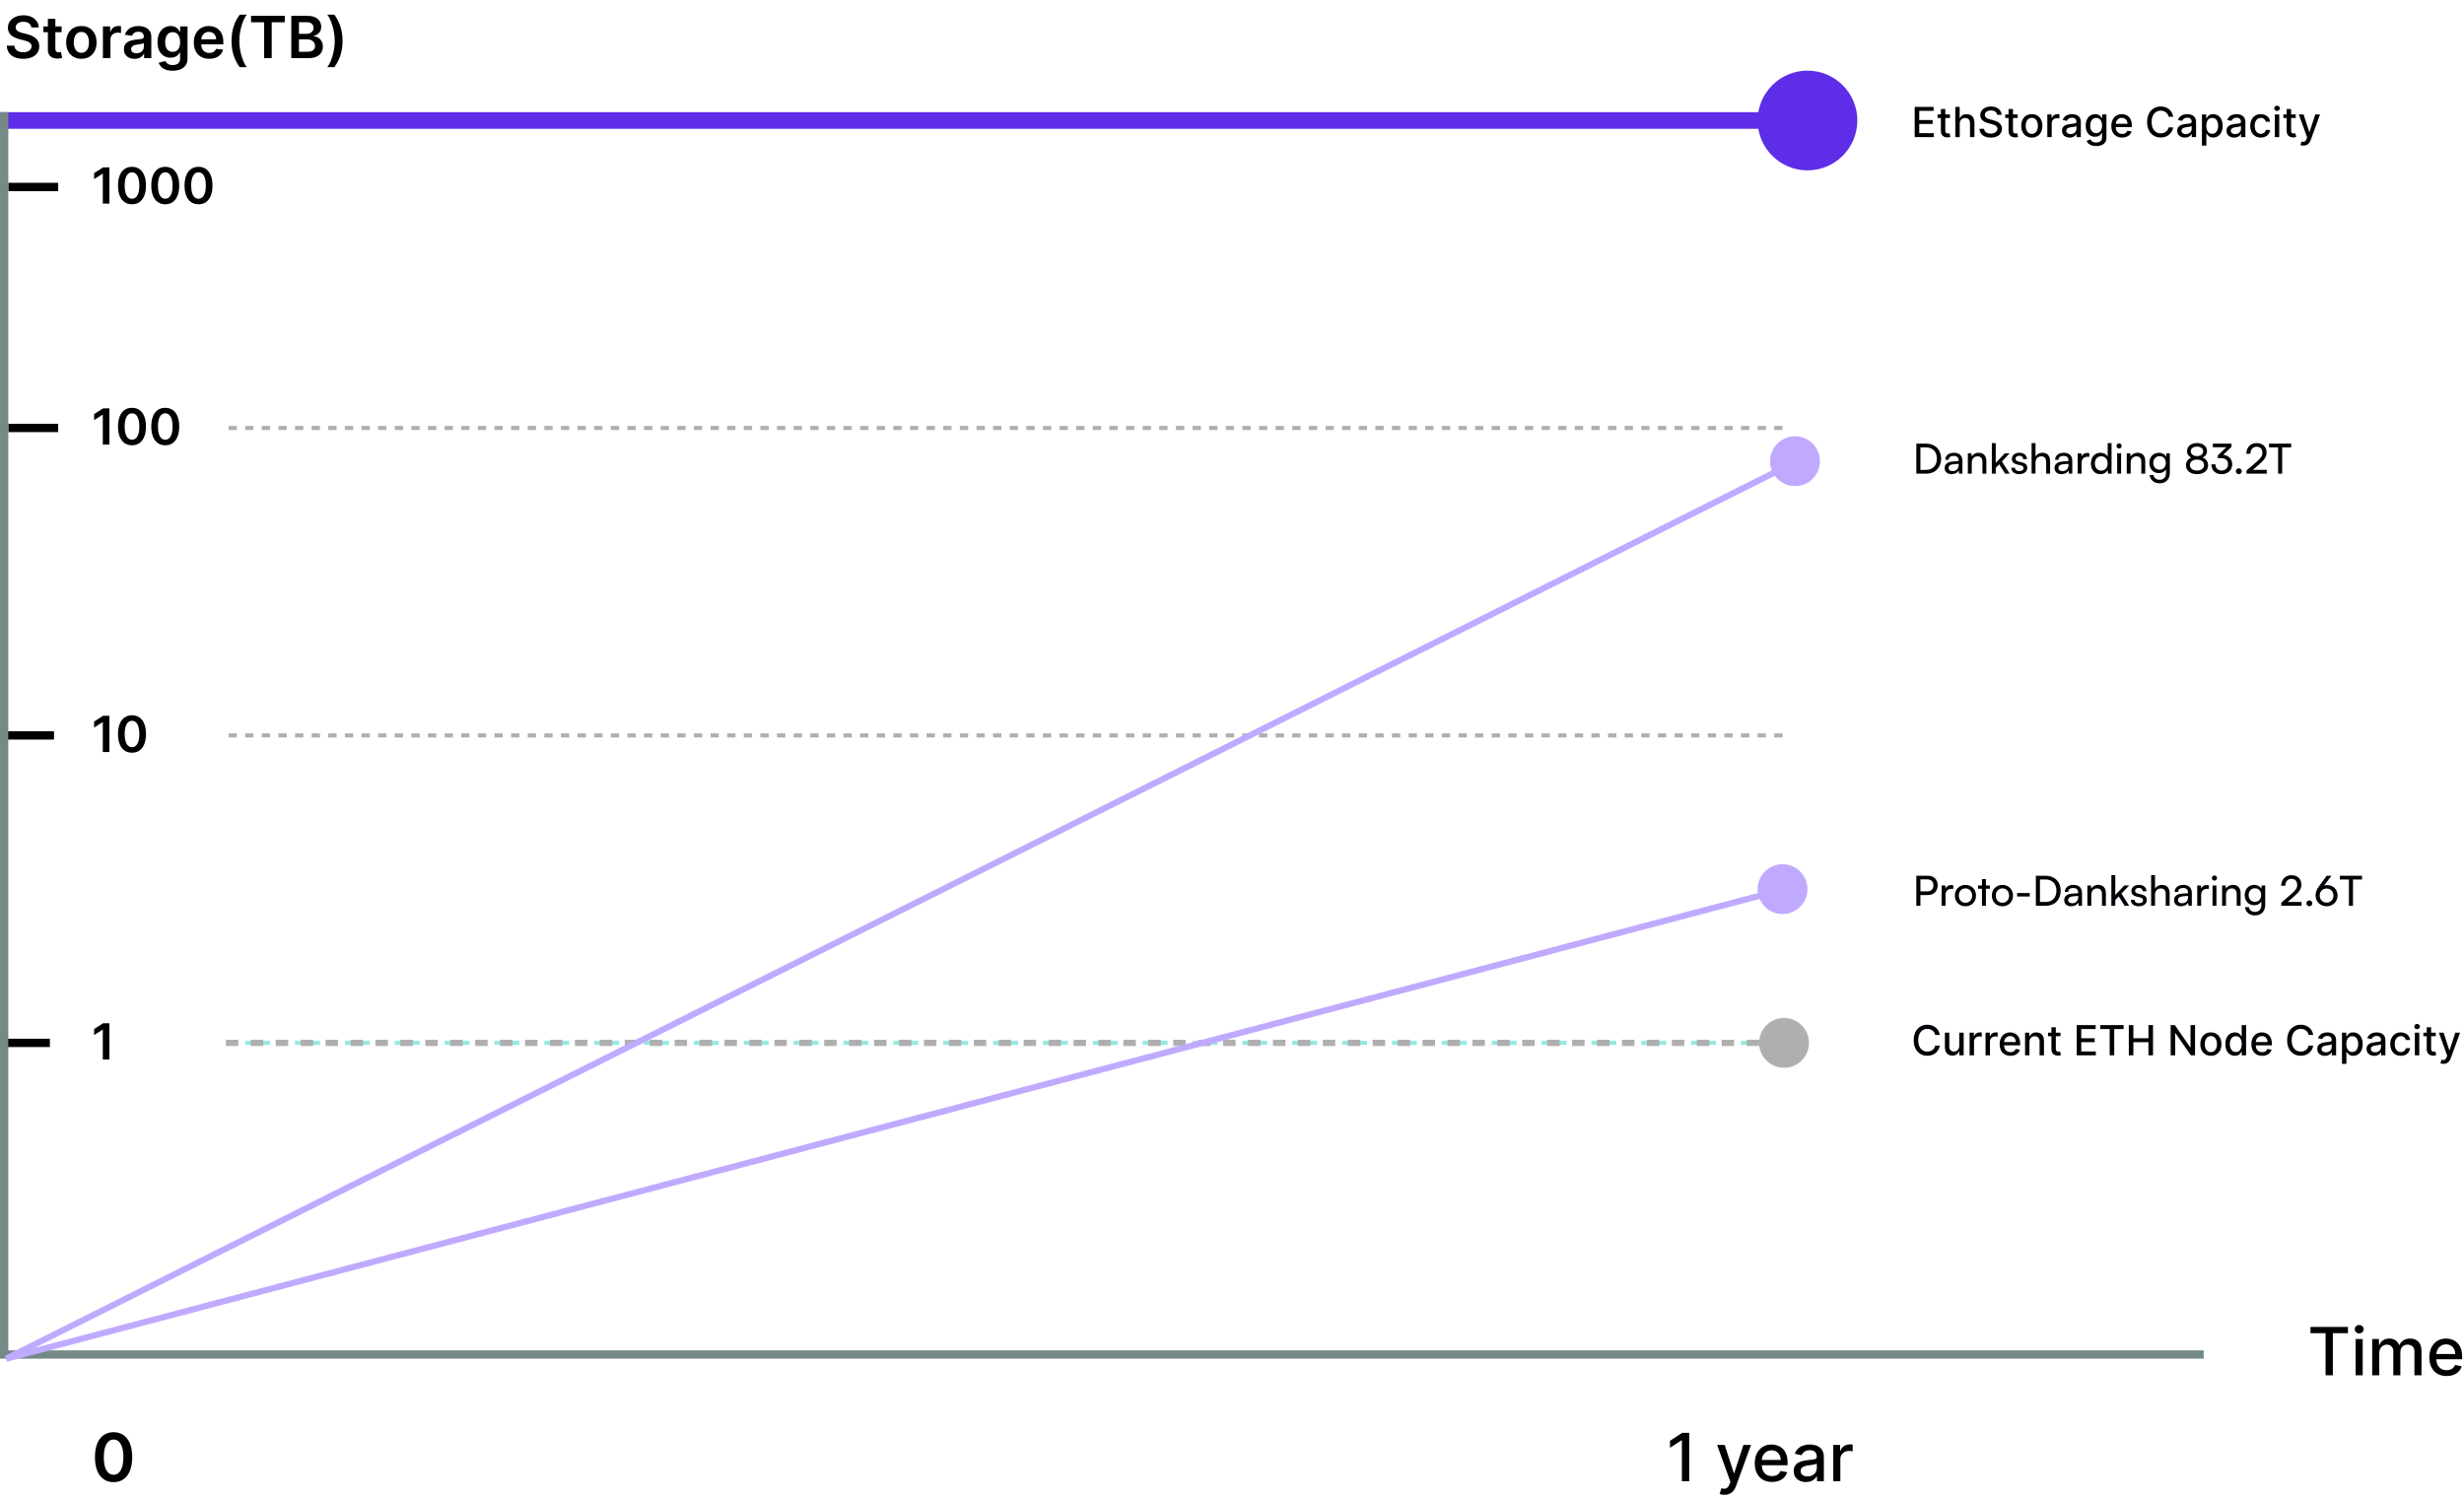 <svg width="593" height="361" viewBox="0 0 593 361" fill="none" xmlns="http://www.w3.org/2000/svg">
<path d="M406.534 344.864V356.5H404.773V346.625H404.705L401.92 348.443V346.761L404.824 344.864H406.534ZM415.013 359.773C414.759 359.773 414.528 359.752 414.32 359.71C414.111 359.672 413.956 359.631 413.854 359.585L414.263 358.193C414.573 358.277 414.85 358.313 415.092 358.301C415.335 358.29 415.549 358.199 415.734 358.028C415.924 357.858 416.09 357.58 416.234 357.193L416.445 356.614L413.251 347.773H415.07L417.28 354.545H417.371L419.581 347.773H421.405L417.808 357.665C417.642 358.119 417.429 358.504 417.172 358.818C416.914 359.136 416.607 359.375 416.251 359.534C415.895 359.693 415.482 359.773 415.013 359.773ZM426.466 356.676C425.606 356.676 424.866 356.492 424.244 356.125C423.627 355.754 423.15 355.233 422.812 354.562C422.479 353.888 422.312 353.098 422.312 352.193C422.312 351.299 422.479 350.511 422.812 349.83C423.15 349.148 423.619 348.616 424.222 348.233C424.828 347.85 425.536 347.659 426.347 347.659C426.839 347.659 427.316 347.741 427.778 347.903C428.241 348.066 428.655 348.322 429.023 348.67C429.39 349.019 429.68 349.472 429.892 350.028C430.104 350.581 430.21 351.254 430.21 352.045V352.648H423.273V351.375H428.545C428.545 350.928 428.455 350.532 428.273 350.188C428.091 349.839 427.835 349.564 427.506 349.364C427.18 349.163 426.797 349.062 426.358 349.062C425.881 349.062 425.464 349.18 425.108 349.415C424.756 349.646 424.483 349.949 424.29 350.324C424.1 350.695 424.006 351.098 424.006 351.534V352.528C424.006 353.112 424.108 353.608 424.312 354.017C424.521 354.426 424.811 354.739 425.182 354.955C425.553 355.167 425.987 355.273 426.483 355.273C426.805 355.273 427.098 355.227 427.364 355.136C427.629 355.042 427.858 354.902 428.051 354.716C428.244 354.53 428.392 354.301 428.494 354.028L430.102 354.318C429.973 354.792 429.742 355.206 429.409 355.562C429.08 355.915 428.665 356.189 428.165 356.386C427.669 356.58 427.102 356.676 426.466 356.676ZM434.635 356.693C434.082 356.693 433.582 356.591 433.135 356.386C432.688 356.178 432.334 355.877 432.072 355.483C431.815 355.089 431.686 354.606 431.686 354.034C431.686 353.542 431.781 353.136 431.97 352.818C432.16 352.5 432.415 352.248 432.737 352.062C433.059 351.877 433.419 351.737 433.817 351.642C434.214 351.547 434.62 351.475 435.033 351.426C435.555 351.366 435.98 351.316 436.305 351.278C436.631 351.237 436.868 351.17 437.016 351.08C437.163 350.989 437.237 350.841 437.237 350.636V350.597C437.237 350.1 437.097 349.716 436.817 349.443C436.54 349.17 436.127 349.034 435.578 349.034C435.006 349.034 434.555 349.161 434.226 349.415C433.9 349.665 433.675 349.943 433.55 350.25L431.953 349.886C432.143 349.356 432.419 348.928 432.783 348.602C433.15 348.273 433.572 348.034 434.05 347.886C434.527 347.735 435.029 347.659 435.555 347.659C435.904 347.659 436.273 347.701 436.663 347.784C437.057 347.864 437.425 348.011 437.766 348.227C438.11 348.443 438.393 348.752 438.612 349.153C438.832 349.551 438.942 350.068 438.942 350.705V356.5H437.283V355.307H437.214C437.105 355.527 436.94 355.742 436.72 355.955C436.5 356.167 436.218 356.343 435.874 356.483C435.529 356.623 435.116 356.693 434.635 356.693ZM435.004 355.33C435.474 355.33 435.875 355.237 436.209 355.051C436.546 354.866 436.802 354.623 436.976 354.324C437.154 354.021 437.243 353.697 437.243 353.352V352.227C437.182 352.288 437.065 352.345 436.891 352.398C436.72 352.447 436.525 352.491 436.305 352.528C436.086 352.562 435.872 352.595 435.663 352.625C435.455 352.652 435.281 352.674 435.141 352.693C434.811 352.735 434.51 352.805 434.237 352.903C433.968 353.002 433.752 353.144 433.589 353.33C433.43 353.511 433.351 353.754 433.351 354.057C433.351 354.477 433.506 354.795 433.817 355.011C434.127 355.223 434.523 355.33 435.004 355.33ZM441.205 356.5V347.773H442.847V349.159H442.938C443.097 348.689 443.377 348.32 443.778 348.051C444.184 347.778 444.642 347.642 445.153 347.642C445.259 347.642 445.384 347.646 445.528 347.653C445.676 347.661 445.792 347.67 445.875 347.682V349.307C445.807 349.288 445.686 349.267 445.511 349.244C445.337 349.218 445.163 349.205 444.989 349.205C444.587 349.205 444.229 349.29 443.915 349.46C443.604 349.627 443.358 349.86 443.176 350.159C442.994 350.455 442.903 350.792 442.903 351.17V356.5H441.205Z" fill="black"/>
<path d="M55 177H431" stroke="#AFAFAF" stroke-dasharray="2 2"/>
<path d="M55 103H431" stroke="#AFAFAF" stroke-dasharray="2 2"/>
<path d="M10 29H431" stroke="#E4CC0C" stroke-dasharray="2 2"/>
<path d="M55 251H431" stroke="#93EAE2" stroke-dasharray="2 2"/>
<path fill-rule="evenodd" clip-rule="evenodd" d="M2 46H14V44H2V46ZM14 104H2V102H14V104ZM1 178H13V176H1V178ZM0 252H12V250H0V252Z" fill="black"/>
<path d="M26.325 40.273V49H24.744V41.811H24.693L22.652 43.115V41.666L24.821 40.273H26.325ZM31.767 49.166C31.065 49.166 30.463 48.989 29.96 48.633C29.46 48.276 29.075 47.76 28.805 47.087C28.538 46.41 28.405 45.597 28.405 44.645C28.408 43.693 28.543 42.883 28.81 42.216C29.079 41.545 29.465 41.034 29.965 40.682C30.467 40.33 31.068 40.153 31.767 40.153C32.466 40.153 33.067 40.33 33.57 40.682C34.072 41.034 34.457 41.545 34.724 42.216C34.994 42.886 35.129 43.696 35.129 44.645C35.129 45.599 34.994 46.415 34.724 47.091C34.457 47.764 34.072 48.278 33.57 48.633C33.07 48.989 32.469 49.166 31.767 49.166ZM31.767 47.832C32.312 47.832 32.743 47.564 33.058 47.027C33.376 46.487 33.535 45.693 33.535 44.645C33.535 43.952 33.463 43.369 33.318 42.898C33.173 42.426 32.969 42.071 32.705 41.832C32.44 41.591 32.128 41.47 31.767 41.47C31.224 41.47 30.796 41.74 30.48 42.28C30.165 42.817 30.006 43.605 30.003 44.645C30 45.341 30.07 45.926 30.212 46.401C30.357 46.875 30.561 47.233 30.825 47.474C31.09 47.713 31.403 47.832 31.767 47.832ZM39.771 49.166C39.069 49.166 38.467 48.989 37.964 48.633C37.464 48.276 37.079 47.76 36.809 47.087C36.542 46.41 36.409 45.597 36.409 44.645C36.412 43.693 36.547 42.883 36.814 42.216C37.084 41.545 37.468 41.034 37.968 40.682C38.471 40.33 39.072 40.153 39.771 40.153C40.47 40.153 41.071 40.33 41.574 40.682C42.076 41.034 42.461 41.545 42.728 42.216C42.998 42.886 43.133 43.696 43.133 44.645C43.133 45.599 42.998 46.415 42.728 47.091C42.461 47.764 42.076 48.278 41.574 48.633C41.074 48.989 40.473 49.166 39.771 49.166ZM39.771 47.832C40.316 47.832 40.747 47.564 41.062 47.027C41.38 46.487 41.539 45.693 41.539 44.645C41.539 43.952 41.467 43.369 41.322 42.898C41.177 42.426 40.973 42.071 40.709 41.832C40.444 41.591 40.132 41.47 39.771 41.47C39.228 41.47 38.799 41.74 38.484 42.28C38.169 42.817 38.01 43.605 38.007 44.645C38.004 45.341 38.074 45.926 38.216 46.401C38.36 46.875 38.565 47.233 38.829 47.474C39.093 47.713 39.407 47.832 39.771 47.832ZM47.775 49.166C47.073 49.166 46.471 48.989 45.968 48.633C45.468 48.276 45.083 47.76 44.813 47.087C44.546 46.41 44.413 45.597 44.413 44.645C44.416 43.693 44.55 42.883 44.818 42.216C45.087 41.545 45.472 41.034 45.972 40.682C46.475 40.33 47.076 40.153 47.775 40.153C48.474 40.153 49.075 40.33 49.577 40.682C50.08 41.034 50.465 41.545 50.732 42.216C51.002 42.886 51.137 43.696 51.137 44.645C51.137 45.599 51.002 46.415 50.732 47.091C50.465 47.764 50.08 48.278 49.577 48.633C49.077 48.989 48.477 49.166 47.775 49.166ZM47.775 47.832C48.32 47.832 48.751 47.564 49.066 47.027C49.384 46.487 49.543 45.693 49.543 44.645C49.543 43.952 49.471 43.369 49.326 42.898C49.181 42.426 48.977 42.071 48.712 41.832C48.448 41.591 48.136 41.47 47.775 41.47C47.232 41.47 46.803 41.74 46.488 42.28C46.173 42.817 46.014 43.605 46.011 44.645C46.008 45.341 46.077 45.926 46.219 46.401C46.364 46.875 46.569 47.233 46.833 47.474C47.097 47.713 47.411 47.832 47.775 47.832Z" fill="black"/>
<path d="M26.325 172.273V181H24.744V173.811H24.693L22.652 175.115V173.666L24.821 172.273H26.325ZM31.767 181.166C31.065 181.166 30.463 180.989 29.96 180.634C29.46 180.276 29.075 179.76 28.805 179.087C28.538 178.411 28.405 177.597 28.405 176.645C28.408 175.693 28.543 174.884 28.81 174.216C29.079 173.545 29.465 173.034 29.965 172.682C30.467 172.33 31.068 172.153 31.767 172.153C32.466 172.153 33.067 172.33 33.57 172.682C34.072 173.034 34.457 173.545 34.724 174.216C34.994 174.886 35.129 175.696 35.129 176.645C35.129 177.599 34.994 178.415 34.724 179.091C34.457 179.764 34.072 180.278 33.57 180.634C33.07 180.989 32.469 181.166 31.767 181.166ZM31.767 179.832C32.312 179.832 32.743 179.564 33.058 179.027C33.376 178.487 33.535 177.693 33.535 176.645C33.535 175.952 33.463 175.369 33.318 174.898C33.173 174.426 32.969 174.071 32.705 173.832C32.44 173.591 32.128 173.47 31.767 173.47C31.224 173.47 30.796 173.74 30.48 174.28C30.165 174.817 30.006 175.605 30.003 176.645C30 177.341 30.07 177.926 30.212 178.401C30.357 178.875 30.561 179.233 30.825 179.474C31.09 179.713 31.403 179.832 31.767 179.832Z" fill="black"/>
<path d="M26.325 98.273V107H24.744V99.811H24.693L22.652 101.115V99.666L24.821 98.273H26.325ZM31.767 107.166C31.065 107.166 30.463 106.989 29.96 106.634C29.46 106.276 29.075 105.76 28.805 105.087C28.538 104.411 28.405 103.597 28.405 102.645C28.408 101.693 28.543 100.884 28.81 100.216C29.079 99.546 29.465 99.034 29.965 98.682C30.467 98.329 31.068 98.153 31.767 98.153C32.466 98.153 33.067 98.329 33.57 98.682C34.072 99.034 34.457 99.546 34.724 100.216C34.994 100.886 35.129 101.696 35.129 102.645C35.129 103.599 34.994 104.415 34.724 105.091C34.457 105.764 34.072 106.278 33.57 106.634C33.07 106.989 32.469 107.166 31.767 107.166ZM31.767 105.832C32.312 105.832 32.743 105.564 33.058 105.027C33.376 104.487 33.535 103.693 33.535 102.645C33.535 101.952 33.463 101.369 33.318 100.898C33.173 100.426 32.969 100.071 32.705 99.832C32.44 99.591 32.128 99.47 31.767 99.47C31.224 99.47 30.796 99.74 30.48 100.28C30.165 100.817 30.006 101.605 30.003 102.645C30 103.341 30.07 103.926 30.212 104.401C30.357 104.875 30.561 105.233 30.825 105.474C31.09 105.713 31.403 105.832 31.767 105.832ZM39.771 107.166C39.069 107.166 38.467 106.989 37.964 106.634C37.464 106.276 37.079 105.76 36.809 105.087C36.542 104.411 36.409 103.597 36.409 102.645C36.412 101.693 36.547 100.884 36.814 100.216C37.084 99.546 37.468 99.034 37.968 98.682C38.471 98.329 39.072 98.153 39.771 98.153C40.47 98.153 41.071 98.329 41.574 98.682C42.076 99.034 42.461 99.546 42.728 100.216C42.998 100.886 43.133 101.696 43.133 102.645C43.133 103.599 42.998 104.415 42.728 105.091C42.461 105.764 42.076 106.278 41.574 106.634C41.074 106.989 40.473 107.166 39.771 107.166ZM39.771 105.832C40.316 105.832 40.747 105.564 41.062 105.027C41.38 104.487 41.539 103.693 41.539 102.645C41.539 101.952 41.467 101.369 41.322 100.898C41.177 100.426 40.973 100.071 40.709 99.832C40.444 99.591 40.132 99.47 39.771 99.47C39.228 99.47 38.799 99.74 38.484 100.28C38.169 100.817 38.01 101.605 38.007 102.645C38.004 103.341 38.074 103.926 38.216 104.401C38.36 104.875 38.565 105.233 38.829 105.474C39.093 105.713 39.407 105.832 39.771 105.832Z" fill="black"/>
<path d="M26.325 246.273V255H24.744V247.811H24.693L22.652 249.115V247.666L24.821 246.273H26.325Z" fill="black"/>
<path d="M27.335 356.722C26.4 356.722 25.597 356.485 24.926 356.011C24.259 355.534 23.746 354.847 23.386 353.949C23.03 353.047 22.852 351.962 22.852 350.693C22.856 349.424 23.036 348.345 23.392 347.455C23.752 346.561 24.265 345.879 24.932 345.409C25.602 344.939 26.403 344.705 27.335 344.705C28.267 344.705 29.068 344.939 29.739 345.409C30.409 345.879 30.922 346.561 31.278 347.455C31.638 348.348 31.818 349.428 31.818 350.693C31.818 351.966 31.638 353.053 31.278 353.955C30.922 354.852 30.409 355.538 29.739 356.011C29.072 356.485 28.271 356.722 27.335 356.722ZM27.335 354.943C28.062 354.943 28.636 354.585 29.057 353.869C29.481 353.15 29.693 352.091 29.693 350.693C29.693 349.769 29.597 348.992 29.403 348.364C29.21 347.735 28.938 347.261 28.585 346.943C28.233 346.621 27.816 346.46 27.335 346.46C26.612 346.46 26.04 346.82 25.619 347.54C25.199 348.256 24.987 349.307 24.983 350.693C24.979 351.621 25.072 352.402 25.261 353.034C25.454 353.667 25.727 354.144 26.079 354.466C26.432 354.784 26.85 354.943 27.335 354.943Z" fill="black"/>
<path d="M0 29H430" stroke="#5E2DE8" stroke-width="4"/>
<path d="M54.355 251L432.855 251" stroke="#AFAFAF" stroke-width="1.5" stroke-dasharray="3 3"/>
<circle cx="429.355" cy="251" r="6" fill="#AFAFAF"/>
<path d="M1 27L1 326L530.355 326" stroke="#758987" stroke-width="2"/>
<circle cx="435" cy="29" r="12" fill="#5E2DE8"/>
<circle cx="432" cy="111" r="6" fill="#C0AAFF"/>
<circle cx="429" cy="214" r="6" fill="#C0AAFF"/>
<path d="M460.799 33V25.727H465.359V26.672H461.896V28.888H465.121V29.829H461.896V32.055H465.401V33H460.799ZM469.285 27.546V28.398H466.306V27.546H469.285ZM467.105 26.239H468.167V31.398C468.167 31.604 468.198 31.759 468.259 31.864C468.321 31.965 468.4 32.035 468.497 32.073C468.596 32.109 468.704 32.126 468.82 32.126C468.905 32.126 468.98 32.12 469.044 32.109C469.108 32.097 469.157 32.087 469.193 32.08L469.385 32.957C469.323 32.981 469.236 33.005 469.122 33.028C469.008 33.054 468.866 33.069 468.696 33.071C468.416 33.076 468.156 33.026 467.915 32.922C467.673 32.818 467.478 32.657 467.329 32.439C467.18 32.221 467.105 31.948 467.105 31.619V26.239ZM471.639 29.761V33H470.577V25.727H471.625V28.433H471.692C471.82 28.14 472.015 27.907 472.278 27.734C472.541 27.561 472.884 27.474 473.308 27.474C473.682 27.474 474.009 27.551 474.288 27.705C474.57 27.859 474.788 28.089 474.941 28.394C475.098 28.697 475.176 29.076 475.176 29.53V33H474.114V29.658C474.114 29.258 474.011 28.948 473.805 28.728C473.599 28.505 473.313 28.394 472.946 28.394C472.695 28.394 472.47 28.447 472.271 28.554C472.074 28.66 471.919 28.817 471.806 29.023C471.694 29.226 471.639 29.473 471.639 29.761ZM480.645 27.638C480.607 27.302 480.45 27.041 480.176 26.857C479.901 26.669 479.556 26.576 479.139 26.576C478.841 26.576 478.583 26.623 478.365 26.718C478.147 26.81 477.978 26.938 477.857 27.102C477.739 27.262 477.679 27.446 477.679 27.652C477.679 27.825 477.72 27.974 477.8 28.099C477.883 28.225 477.991 28.33 478.123 28.416C478.258 28.498 478.403 28.568 478.556 28.625C478.71 28.68 478.858 28.724 479 28.76L479.711 28.945C479.943 29.001 480.181 29.078 480.424 29.175C480.668 29.273 480.894 29.4 481.103 29.559C481.311 29.718 481.479 29.914 481.607 30.148C481.737 30.383 481.802 30.663 481.802 30.99C481.802 31.402 481.696 31.768 481.483 32.087C481.272 32.407 480.965 32.659 480.563 32.844C480.163 33.028 479.679 33.121 479.11 33.121C478.566 33.121 478.095 33.034 477.697 32.861C477.299 32.689 476.988 32.444 476.763 32.126C476.538 31.807 476.414 31.428 476.39 30.99H477.491C477.512 31.253 477.598 31.472 477.747 31.647C477.898 31.82 478.091 31.949 478.326 32.034C478.562 32.117 478.822 32.158 479.103 32.158C479.413 32.158 479.689 32.11 479.931 32.013C480.175 31.913 480.366 31.776 480.506 31.601C480.646 31.423 480.716 31.216 480.716 30.979C480.716 30.764 480.654 30.588 480.531 30.45C480.41 30.313 480.246 30.199 480.037 30.109C479.831 30.019 479.598 29.94 479.338 29.871L478.478 29.637C477.896 29.479 477.434 29.245 477.093 28.938C476.755 28.63 476.586 28.223 476.586 27.716C476.586 27.297 476.699 26.931 476.926 26.619C477.154 26.306 477.462 26.063 477.85 25.891C478.238 25.715 478.676 25.628 479.164 25.628C479.656 25.628 480.091 25.714 480.467 25.887C480.846 26.06 481.144 26.298 481.362 26.601C481.58 26.901 481.693 27.247 481.703 27.638H480.645ZM485.574 27.546V28.398H482.595V27.546H485.574ZM483.394 26.239H484.456V31.398C484.456 31.604 484.487 31.759 484.548 31.864C484.61 31.965 484.689 32.035 484.786 32.073C484.885 32.109 484.993 32.126 485.109 32.126C485.194 32.126 485.269 32.12 485.333 32.109C485.397 32.097 485.447 32.087 485.482 32.08L485.674 32.957C485.612 32.981 485.525 33.005 485.411 33.028C485.297 33.054 485.155 33.069 484.985 33.071C484.706 33.076 484.445 33.026 484.204 32.922C483.962 32.818 483.767 32.657 483.618 32.439C483.469 32.221 483.394 31.948 483.394 31.619V26.239ZM488.988 33.11C488.477 33.11 488.03 32.993 487.649 32.758C487.268 32.524 486.972 32.196 486.761 31.775C486.551 31.354 486.445 30.861 486.445 30.298C486.445 29.732 486.551 29.237 486.761 28.813C486.972 28.389 487.268 28.06 487.649 27.826C488.03 27.592 488.477 27.474 488.988 27.474C489.499 27.474 489.946 27.592 490.327 27.826C490.708 28.06 491.004 28.389 491.214 28.813C491.425 29.237 491.531 29.732 491.531 30.298C491.531 30.861 491.425 31.354 491.214 31.775C491.004 32.196 490.708 32.524 490.327 32.758C489.946 32.993 489.499 33.11 488.988 33.11ZM488.991 32.219C489.323 32.219 489.598 32.131 489.815 31.956C490.033 31.781 490.194 31.548 490.298 31.256C490.405 30.965 490.458 30.644 490.458 30.294C490.458 29.946 490.405 29.626 490.298 29.335C490.194 29.042 490.033 28.806 489.815 28.629C489.598 28.451 489.323 28.362 488.991 28.362C488.658 28.362 488.381 28.451 488.161 28.629C487.943 28.806 487.781 29.042 487.674 29.335C487.57 29.626 487.518 29.946 487.518 30.294C487.518 30.644 487.57 30.965 487.674 31.256C487.781 31.548 487.943 31.781 488.161 31.956C488.381 32.131 488.658 32.219 488.991 32.219ZM492.716 33V27.546H493.742V28.412H493.799C493.898 28.118 494.073 27.887 494.324 27.72C494.578 27.549 494.864 27.464 495.184 27.464C495.25 27.464 495.328 27.466 495.418 27.471C495.51 27.476 495.583 27.482 495.635 27.489V28.504C495.592 28.492 495.516 28.479 495.407 28.465C495.299 28.449 495.19 28.44 495.081 28.44C494.83 28.44 494.606 28.494 494.41 28.6C494.215 28.704 494.062 28.85 493.948 29.037C493.834 29.222 493.778 29.432 493.778 29.669V33H492.716ZM498.092 33.121C497.747 33.121 497.434 33.057 497.155 32.929C496.875 32.799 496.654 32.611 496.491 32.364C496.33 32.118 496.249 31.816 496.249 31.459C496.249 31.151 496.308 30.898 496.427 30.699C496.545 30.5 496.705 30.343 496.906 30.227C497.107 30.111 497.332 30.023 497.581 29.964C497.829 29.905 498.083 29.86 498.341 29.829C498.667 29.791 498.933 29.76 499.136 29.736C499.34 29.71 499.488 29.669 499.58 29.612C499.672 29.555 499.719 29.463 499.719 29.335V29.31C499.719 29 499.631 28.76 499.456 28.59C499.283 28.419 499.025 28.334 498.682 28.334C498.324 28.334 498.042 28.413 497.836 28.572C497.633 28.728 497.492 28.902 497.414 29.094L496.416 28.866C496.534 28.535 496.707 28.267 496.934 28.064C497.164 27.858 497.428 27.709 497.726 27.616C498.025 27.522 498.338 27.474 498.667 27.474C498.885 27.474 499.116 27.5 499.36 27.553C499.606 27.602 499.836 27.695 500.049 27.829C500.264 27.965 500.441 28.157 500.578 28.408C500.715 28.657 500.784 28.98 500.784 29.378V33H499.747V32.254H499.704C499.636 32.392 499.533 32.526 499.395 32.659C499.258 32.792 499.082 32.902 498.866 32.989C498.651 33.077 498.393 33.121 498.092 33.121ZM498.323 32.269C498.617 32.269 498.867 32.211 499.076 32.094C499.287 31.979 499.446 31.827 499.555 31.64C499.666 31.451 499.722 31.248 499.722 31.033V30.329C499.684 30.367 499.611 30.403 499.502 30.436C499.395 30.467 499.273 30.494 499.136 30.518C498.999 30.539 498.865 30.559 498.735 30.578C498.605 30.595 498.496 30.609 498.408 30.621C498.202 30.647 498.014 30.691 497.844 30.752C497.675 30.814 497.541 30.902 497.439 31.018C497.339 31.132 497.29 31.284 497.29 31.473C497.29 31.736 497.387 31.935 497.581 32.07C497.775 32.202 498.022 32.269 498.323 32.269ZM504.485 35.159C504.052 35.159 503.679 35.102 503.366 34.989C503.056 34.875 502.803 34.725 502.607 34.538C502.41 34.351 502.263 34.146 502.166 33.923L503.079 33.547C503.143 33.651 503.228 33.761 503.335 33.877C503.443 33.995 503.59 34.096 503.775 34.179C503.962 34.262 504.202 34.303 504.496 34.303C504.898 34.303 505.231 34.205 505.494 34.008C505.756 33.814 505.888 33.504 505.888 33.078V32.006H505.82C505.756 32.122 505.664 32.251 505.543 32.393C505.425 32.535 505.262 32.658 505.053 32.762C504.845 32.866 504.574 32.918 504.24 32.918C503.809 32.918 503.421 32.818 503.075 32.617C502.732 32.413 502.46 32.113 502.259 31.718C502.06 31.32 501.96 30.831 501.96 30.251C501.96 29.671 502.058 29.174 502.255 28.76C502.454 28.346 502.726 28.028 503.072 27.808C503.417 27.586 503.809 27.474 504.247 27.474C504.586 27.474 504.859 27.531 505.067 27.645C505.276 27.756 505.438 27.886 505.554 28.035C505.672 28.185 505.763 28.316 505.827 28.43H505.906V27.546H506.946V33.121C506.946 33.59 506.837 33.974 506.619 34.275C506.402 34.575 506.107 34.798 505.735 34.943C505.366 35.087 504.949 35.159 504.485 35.159ZM504.474 32.038C504.78 32.038 505.038 31.967 505.249 31.825C505.462 31.68 505.623 31.474 505.732 31.207C505.843 30.937 505.898 30.614 505.898 30.237C505.898 29.87 505.844 29.547 505.735 29.268C505.626 28.988 505.466 28.771 505.256 28.614C505.045 28.456 504.785 28.376 504.474 28.376C504.155 28.376 503.888 28.459 503.675 28.625C503.462 28.788 503.301 29.011 503.192 29.293C503.086 29.574 503.033 29.889 503.033 30.237C503.033 30.595 503.087 30.908 503.196 31.178C503.305 31.448 503.466 31.659 503.679 31.81C503.894 31.962 504.16 32.038 504.474 32.038ZM510.721 33.11C510.183 33.11 509.721 32.995 509.332 32.766C508.946 32.534 508.648 32.208 508.438 31.789C508.229 31.368 508.125 30.874 508.125 30.308C508.125 29.75 508.229 29.257 508.438 28.831C508.648 28.405 508.942 28.072 509.318 27.833C509.697 27.594 510.14 27.474 510.646 27.474C510.954 27.474 511.252 27.525 511.541 27.627C511.83 27.729 512.089 27.889 512.319 28.107C512.549 28.324 512.73 28.607 512.862 28.955C512.995 29.301 513.061 29.721 513.061 30.216V30.592H508.725V29.797H512.021C512.021 29.517 511.964 29.27 511.85 29.055C511.737 28.837 511.577 28.665 511.371 28.54C511.167 28.414 510.928 28.352 510.653 28.352C510.355 28.352 510.095 28.425 509.872 28.572C509.652 28.716 509.482 28.905 509.361 29.14C509.242 29.372 509.183 29.624 509.183 29.896V30.518C509.183 30.882 509.247 31.192 509.375 31.448C509.505 31.704 509.686 31.899 509.918 32.034C510.15 32.167 510.421 32.233 510.732 32.233C510.933 32.233 511.116 32.205 511.282 32.148C511.448 32.089 511.591 32.001 511.712 31.885C511.832 31.769 511.925 31.626 511.989 31.455L512.994 31.636C512.913 31.932 512.769 32.191 512.56 32.414C512.354 32.634 512.095 32.806 511.783 32.929C511.473 33.05 511.119 33.11 510.721 33.11ZM523.011 28.092H521.903C521.861 27.856 521.781 27.647 521.665 27.467C521.549 27.287 521.407 27.135 521.239 27.009C521.071 26.884 520.883 26.789 520.675 26.725C520.469 26.661 520.25 26.629 520.018 26.629C519.599 26.629 519.223 26.735 518.892 26.945C518.563 27.156 518.303 27.465 518.111 27.872C517.921 28.279 517.827 28.776 517.827 29.364C517.827 29.956 517.921 30.455 518.111 30.862C518.303 31.269 518.564 31.577 518.896 31.785C519.227 31.994 519.6 32.098 520.014 32.098C520.244 32.098 520.462 32.067 520.668 32.006C520.876 31.942 521.064 31.848 521.232 31.725C521.4 31.602 521.542 31.452 521.658 31.274C521.777 31.094 521.858 30.888 521.903 30.656L523.011 30.66C522.952 31.017 522.837 31.346 522.667 31.647C522.499 31.945 522.282 32.203 522.017 32.421C521.754 32.637 521.454 32.803 521.115 32.922C520.777 33.04 520.407 33.099 520.007 33.099C519.377 33.099 518.816 32.95 518.324 32.652C517.831 32.351 517.443 31.922 517.159 31.363C516.877 30.804 516.737 30.138 516.737 29.364C516.737 28.587 516.879 27.921 517.163 27.364C517.447 26.806 517.835 26.377 518.327 26.079C518.82 25.778 519.38 25.628 520.007 25.628C520.393 25.628 520.753 25.683 521.087 25.795C521.423 25.904 521.725 26.065 521.992 26.278C522.26 26.488 522.481 26.746 522.656 27.052C522.831 27.355 522.95 27.702 523.011 28.092ZM525.827 33.121C525.481 33.121 525.168 33.057 524.889 32.929C524.61 32.799 524.388 32.611 524.225 32.364C524.064 32.118 523.983 31.816 523.983 31.459C523.983 31.151 524.043 30.898 524.161 30.699C524.279 30.5 524.439 30.343 524.64 30.227C524.842 30.111 525.067 30.023 525.315 29.964C525.564 29.905 525.817 29.86 526.075 29.829C526.402 29.791 526.667 29.76 526.871 29.736C527.074 29.71 527.222 29.669 527.314 29.612C527.407 29.555 527.453 29.463 527.453 29.335V29.31C527.453 29 527.365 28.76 527.19 28.59C527.017 28.419 526.759 28.334 526.416 28.334C526.059 28.334 525.777 28.413 525.571 28.572C525.367 28.728 525.226 28.902 525.148 29.094L524.15 28.866C524.269 28.535 524.442 28.267 524.669 28.064C524.898 27.858 525.162 27.709 525.461 27.616C525.759 27.522 526.073 27.474 526.402 27.474C526.62 27.474 526.85 27.5 527.094 27.553C527.34 27.602 527.57 27.695 527.783 27.829C527.999 27.965 528.175 28.157 528.312 28.408C528.45 28.657 528.518 28.98 528.518 29.378V33H527.481V32.254H527.439C527.37 32.392 527.267 32.526 527.13 32.659C526.992 32.792 526.816 32.902 526.601 32.989C526.385 33.077 526.127 33.121 525.827 33.121ZM526.057 32.269C526.351 32.269 526.602 32.211 526.81 32.094C527.021 31.979 527.181 31.827 527.29 31.64C527.401 31.451 527.456 31.248 527.456 31.033V30.329C527.419 30.367 527.345 30.403 527.236 30.436C527.13 30.467 527.008 30.494 526.871 30.518C526.733 30.539 526.599 30.559 526.469 30.578C526.339 30.595 526.23 30.609 526.143 30.621C525.937 30.647 525.748 30.691 525.578 30.752C525.41 30.814 525.275 30.902 525.173 31.018C525.074 31.132 525.024 31.284 525.024 31.473C525.024 31.736 525.121 31.935 525.315 32.07C525.509 32.202 525.757 32.269 526.057 32.269ZM529.933 35.045V27.546H530.969V28.43H531.058C531.12 28.316 531.209 28.185 531.325 28.035C531.441 27.886 531.602 27.756 531.808 27.645C532.013 27.531 532.286 27.474 532.624 27.474C533.065 27.474 533.458 27.586 533.803 27.808C534.149 28.031 534.42 28.352 534.616 28.771C534.815 29.19 534.915 29.694 534.915 30.283C534.915 30.873 534.817 31.378 534.62 31.8C534.424 32.219 534.154 32.542 533.81 32.769C533.467 32.994 533.075 33.106 532.635 33.106C532.304 33.106 532.032 33.051 531.822 32.94C531.613 32.828 531.45 32.698 531.332 32.549C531.213 32.4 531.122 32.267 531.058 32.151H530.994V35.045H529.933ZM530.973 30.273C530.973 30.656 531.029 30.992 531.14 31.281C531.251 31.57 531.412 31.796 531.623 31.959C531.834 32.12 532.092 32.201 532.397 32.201C532.714 32.201 532.979 32.117 533.192 31.949C533.406 31.778 533.567 31.548 533.675 31.256C533.787 30.965 533.842 30.637 533.842 30.273C533.842 29.913 533.788 29.59 533.679 29.303C533.572 29.017 533.411 28.791 533.196 28.625C532.983 28.459 532.717 28.376 532.397 28.376C532.089 28.376 531.829 28.456 531.616 28.614C531.405 28.773 531.245 28.994 531.136 29.278C531.027 29.562 530.973 29.894 530.973 30.273ZM537.692 33.121C537.346 33.121 537.034 33.057 536.754 32.929C536.475 32.799 536.254 32.611 536.09 32.364C535.929 32.118 535.849 31.816 535.849 31.459C535.849 31.151 535.908 30.898 536.026 30.699C536.145 30.5 536.304 30.343 536.506 30.227C536.707 30.111 536.932 30.023 537.18 29.964C537.429 29.905 537.682 29.86 537.94 29.829C538.267 29.791 538.532 29.76 538.736 29.736C538.939 29.71 539.087 29.669 539.18 29.612C539.272 29.555 539.318 29.463 539.318 29.335V29.31C539.318 29 539.231 28.76 539.055 28.59C538.883 28.419 538.625 28.334 538.281 28.334C537.924 28.334 537.642 28.413 537.436 28.572C537.232 28.728 537.092 28.902 537.013 29.094L536.016 28.866C536.134 28.535 536.307 28.267 536.534 28.064C536.764 27.858 537.028 27.709 537.326 27.616C537.624 27.522 537.938 27.474 538.267 27.474C538.485 27.474 538.716 27.5 538.96 27.553C539.206 27.602 539.435 27.695 539.648 27.829C539.864 27.965 540.04 28.157 540.178 28.408C540.315 28.657 540.384 28.98 540.384 29.378V33H539.347V32.254H539.304C539.235 32.392 539.132 32.526 538.995 32.659C538.858 32.792 538.681 32.902 538.466 32.989C538.25 33.077 537.992 33.121 537.692 33.121ZM537.923 32.269C538.216 32.269 538.467 32.211 538.675 32.094C538.886 31.979 539.046 31.827 539.155 31.64C539.266 31.451 539.322 31.248 539.322 31.033V30.329C539.284 30.367 539.21 30.403 539.102 30.436C538.995 30.467 538.873 30.494 538.736 30.518C538.598 30.539 538.465 30.559 538.335 30.578C538.204 30.595 538.095 30.609 538.008 30.621C537.802 30.647 537.614 30.691 537.443 30.752C537.275 30.814 537.14 30.902 537.038 31.018C536.939 31.132 536.889 31.284 536.889 31.473C536.889 31.736 536.986 31.935 537.18 32.07C537.375 32.202 537.622 32.269 537.923 32.269ZM544.095 33.11C543.567 33.11 543.113 32.99 542.732 32.751C542.353 32.51 542.062 32.177 541.858 31.754C541.655 31.33 541.553 30.845 541.553 30.298C541.553 29.744 541.657 29.255 541.865 28.831C542.074 28.405 542.367 28.072 542.746 27.833C543.125 27.594 543.571 27.474 544.085 27.474C544.499 27.474 544.868 27.551 545.193 27.705C545.517 27.857 545.779 28.07 545.977 28.345C546.179 28.619 546.298 28.94 546.336 29.307H545.303C545.246 29.051 545.116 28.831 544.912 28.646C544.711 28.462 544.441 28.369 544.102 28.369C543.807 28.369 543.547 28.447 543.325 28.604C543.105 28.758 542.933 28.978 542.81 29.264C542.687 29.548 542.625 29.884 542.625 30.273C542.625 30.671 542.686 31.014 542.806 31.303C542.927 31.591 543.097 31.815 543.318 31.974C543.54 32.132 543.802 32.212 544.102 32.212C544.304 32.212 544.486 32.175 544.649 32.102C544.815 32.026 544.954 31.918 545.065 31.778C545.178 31.639 545.258 31.471 545.303 31.274H546.336C546.298 31.627 546.183 31.942 545.992 32.219C545.8 32.496 545.543 32.714 545.221 32.872C544.901 33.031 544.526 33.11 544.095 33.11ZM547.472 33V27.546H548.533V33H547.472ZM548.008 26.704C547.823 26.704 547.665 26.642 547.532 26.519C547.402 26.394 547.337 26.245 547.337 26.072C547.337 25.896 547.402 25.747 547.532 25.624C547.665 25.499 547.823 25.436 548.008 25.436C548.192 25.436 548.35 25.499 548.48 25.624C548.613 25.747 548.679 25.896 548.679 26.072C548.679 26.245 548.613 26.394 548.48 26.519C548.35 26.642 548.192 26.704 548.008 26.704ZM552.508 27.546V28.398H549.529V27.546H552.508ZM550.328 26.239H551.389V31.398C551.389 31.604 551.42 31.759 551.482 31.864C551.543 31.965 551.623 32.035 551.72 32.073C551.819 32.109 551.927 32.126 552.043 32.126C552.128 32.126 552.203 32.12 552.267 32.109C552.33 32.097 552.38 32.087 552.416 32.08L552.607 32.957C552.546 32.981 552.458 33.005 552.345 33.028C552.231 33.054 552.089 33.069 551.919 33.071C551.639 33.076 551.379 33.026 551.137 32.922C550.896 32.818 550.7 32.657 550.551 32.439C550.402 32.221 550.328 31.948 550.328 31.619V26.239ZM554.354 35.045C554.195 35.045 554.051 35.032 553.92 35.006C553.79 34.983 553.693 34.957 553.629 34.928L553.885 34.058C554.079 34.11 554.252 34.133 554.403 34.126C554.555 34.119 554.689 34.062 554.805 33.955C554.923 33.849 555.027 33.675 555.117 33.433L555.249 33.071L553.253 27.546H554.389L555.771 31.778H555.827L557.209 27.546H558.349L556.101 33.728C555.997 34.012 555.864 34.252 555.703 34.449C555.542 34.648 555.35 34.797 555.128 34.896C554.905 34.996 554.647 35.045 554.354 35.045Z" fill="black"/>
<path d="M466.839 249.092H465.732C465.689 248.856 465.61 248.647 465.494 248.467C465.378 248.287 465.236 248.135 465.067 248.009C464.899 247.884 464.711 247.789 464.503 247.725C464.297 247.661 464.078 247.629 463.846 247.629C463.427 247.629 463.052 247.735 462.72 247.945C462.391 248.156 462.131 248.465 461.939 248.872C461.75 249.279 461.655 249.777 461.655 250.364C461.655 250.955 461.75 251.455 461.939 251.862C462.131 252.269 462.392 252.577 462.724 252.786C463.055 252.994 463.428 253.098 463.842 253.098C464.072 253.098 464.29 253.067 464.496 253.006C464.704 252.942 464.892 252.848 465.06 252.725C465.228 252.602 465.371 252.452 465.487 252.274C465.605 252.094 465.687 251.888 465.732 251.656L466.839 251.66C466.78 252.017 466.665 252.346 466.495 252.647C466.327 252.945 466.11 253.203 465.845 253.421C465.582 253.637 465.282 253.804 464.943 253.922C464.605 254.04 464.235 254.099 463.835 254.099C463.205 254.099 462.644 253.95 462.152 253.652C461.66 253.351 461.271 252.922 460.987 252.363C460.705 251.804 460.565 251.138 460.565 250.364C460.565 249.587 460.707 248.921 460.991 248.364C461.275 247.806 461.663 247.377 462.156 247.079C462.648 246.778 463.208 246.628 463.835 246.628C464.221 246.628 464.581 246.683 464.915 246.795C465.251 246.904 465.553 247.065 465.82 247.278C466.088 247.488 466.309 247.746 466.484 248.052C466.66 248.355 466.778 248.702 466.839 249.092ZM471.523 251.738V248.545H472.588V254H471.544V253.055H471.487C471.362 253.347 471.16 253.589 470.883 253.783C470.609 253.975 470.267 254.071 469.857 254.071C469.507 254.071 469.197 253.994 468.927 253.84C468.659 253.684 468.448 253.453 468.295 253.148C468.143 252.842 468.067 252.465 468.067 252.015V248.545H469.129V251.887C469.129 252.259 469.232 252.555 469.438 252.775C469.644 252.995 469.912 253.105 470.241 253.105C470.439 253.105 470.637 253.055 470.834 252.956C471.032 252.857 471.197 252.706 471.327 252.505C471.46 252.304 471.525 252.048 471.523 251.738ZM474.015 254V248.545H475.041V249.412H475.098C475.197 249.118 475.372 248.888 475.623 248.719C475.877 248.549 476.163 248.464 476.483 248.464C476.549 248.464 476.627 248.466 476.717 248.471C476.809 248.476 476.882 248.482 476.934 248.489V249.504C476.891 249.492 476.815 249.479 476.706 249.465C476.597 249.449 476.489 249.44 476.38 249.44C476.129 249.44 475.905 249.494 475.708 249.6C475.514 249.704 475.36 249.85 475.247 250.037C475.133 250.222 475.076 250.432 475.076 250.669V254H474.015ZM477.852 254V248.545H478.879V249.412H478.936C479.035 249.118 479.21 248.888 479.461 248.719C479.714 248.549 480.001 248.464 480.32 248.464C480.387 248.464 480.465 248.466 480.555 248.471C480.647 248.476 480.719 248.482 480.771 248.489V249.504C480.729 249.492 480.653 249.479 480.544 249.465C480.435 249.449 480.326 249.44 480.218 249.44C479.967 249.44 479.743 249.494 479.546 249.6C479.352 249.704 479.198 249.85 479.085 250.037C478.971 250.222 478.914 250.432 478.914 250.669V254H477.852ZM483.846 254.11C483.308 254.11 482.846 253.995 482.457 253.766C482.071 253.534 481.773 253.208 481.562 252.789C481.354 252.368 481.25 251.874 481.25 251.308C481.25 250.75 481.354 250.257 481.562 249.831C481.773 249.405 482.067 249.072 482.443 248.833C482.822 248.594 483.265 248.474 483.771 248.474C484.079 248.474 484.377 248.525 484.666 248.627C484.955 248.729 485.214 248.889 485.444 249.107C485.674 249.324 485.855 249.607 485.987 249.955C486.12 250.301 486.186 250.721 486.186 251.216V251.592H481.85V250.797H485.146C485.146 250.518 485.089 250.27 484.975 250.055C484.862 249.837 484.702 249.665 484.496 249.54C484.292 249.414 484.053 249.352 483.778 249.352C483.48 249.352 483.22 249.425 482.997 249.572C482.777 249.716 482.607 249.906 482.486 250.14C482.367 250.372 482.308 250.624 482.308 250.896V251.518C482.308 251.882 482.372 252.192 482.5 252.448C482.63 252.704 482.811 252.899 483.043 253.034C483.275 253.167 483.546 253.233 483.857 253.233C484.058 253.233 484.241 253.205 484.407 253.148C484.573 253.089 484.716 253.001 484.837 252.885C484.957 252.769 485.05 252.626 485.114 252.455L486.119 252.636C486.038 252.932 485.894 253.192 485.685 253.414C485.479 253.634 485.22 253.806 484.908 253.929C484.598 254.05 484.244 254.11 483.846 254.11ZM488.426 250.761V254H487.364V248.545H488.383V249.433H488.451C488.576 249.144 488.773 248.912 489.04 248.737C489.31 248.562 489.65 248.474 490.059 248.474C490.431 248.474 490.757 248.553 491.036 248.709C491.315 248.863 491.532 249.092 491.686 249.398C491.84 249.703 491.917 250.081 491.917 250.531V254H490.855V250.658C490.855 250.263 490.752 249.954 490.546 249.732C490.34 249.507 490.057 249.394 489.697 249.394C489.451 249.394 489.232 249.447 489.04 249.554C488.851 249.661 488.701 249.817 488.589 250.023C488.48 250.226 488.426 250.473 488.426 250.761ZM495.887 248.545V249.398H492.907V248.545H495.887ZM493.706 247.239H494.768V252.398C494.768 252.604 494.799 252.759 494.861 252.864C494.922 252.965 495.001 253.035 495.099 253.073C495.198 253.109 495.306 253.126 495.422 253.126C495.507 253.126 495.581 253.121 495.645 253.109C495.709 253.097 495.759 253.087 495.795 253.08L495.986 253.957C495.925 253.981 495.837 254.005 495.724 254.028C495.61 254.054 495.468 254.069 495.297 254.071C495.018 254.076 494.758 254.026 494.516 253.922C494.275 253.818 494.079 253.657 493.93 253.439C493.781 253.221 493.706 252.948 493.706 252.619V247.239ZM499.793 254V246.727H504.353V247.672H500.89V249.888H504.115V250.829H500.89V253.055H504.395V254H499.793ZM505.46 247.672V246.727H511.088V247.672H508.819V254H507.725V247.672H505.46ZM512.332 254V246.727H513.43V249.888H517.055V246.727H518.156V254H517.055V250.829H513.43V254H512.332ZM528.271 246.727V254H527.262L523.565 248.666H523.498V254H522.401V246.727H523.416L527.116 252.068H527.184V246.727H528.271ZM532.084 254.11C531.572 254.11 531.126 253.993 530.745 253.759C530.364 253.524 530.068 253.196 529.857 252.775C529.646 252.353 529.541 251.861 529.541 251.298C529.541 250.732 529.646 250.237 529.857 249.813C530.068 249.389 530.364 249.06 530.745 248.826C531.126 248.592 531.572 248.474 532.084 248.474C532.595 248.474 533.041 248.592 533.422 248.826C533.804 249.06 534.099 249.389 534.31 249.813C534.521 250.237 534.626 250.732 534.626 251.298C534.626 251.861 534.521 252.353 534.31 252.775C534.099 253.196 533.804 253.524 533.422 253.759C533.041 253.993 532.595 254.11 532.084 254.11ZM532.087 253.219C532.419 253.219 532.693 253.131 532.911 252.956C533.129 252.781 533.29 252.548 533.394 252.256C533.501 251.965 533.554 251.644 533.554 251.294C533.554 250.946 533.501 250.626 533.394 250.335C533.29 250.042 533.129 249.806 532.911 249.629C532.693 249.451 532.419 249.362 532.087 249.362C531.753 249.362 531.476 249.451 531.256 249.629C531.038 249.806 530.876 250.042 530.77 250.335C530.666 250.626 530.613 250.946 530.613 251.294C530.613 251.644 530.666 251.965 530.77 252.256C530.876 252.548 531.038 252.781 531.256 252.956C531.476 253.131 531.753 253.219 532.087 253.219ZM537.853 254.107C537.413 254.107 537.02 253.994 536.674 253.769C536.331 253.542 536.061 253.219 535.865 252.8C535.671 252.378 535.574 251.873 535.574 251.283C535.574 250.694 535.672 250.19 535.868 249.771C536.067 249.352 536.339 249.031 536.685 248.808C537.031 248.586 537.422 248.474 537.86 248.474C538.199 248.474 538.471 248.531 538.677 248.645C538.886 248.756 539.047 248.886 539.16 249.036C539.276 249.185 539.366 249.316 539.43 249.43H539.494V246.727H540.556V254H539.519V253.151H539.43C539.366 253.267 539.274 253.4 539.153 253.549C539.035 253.698 538.871 253.828 538.663 253.94C538.455 254.051 538.185 254.107 537.853 254.107ZM538.088 253.201C538.393 253.201 538.651 253.121 538.862 252.96C539.075 252.796 539.236 252.57 539.345 252.281C539.456 251.992 539.512 251.656 539.512 251.273C539.512 250.894 539.457 250.562 539.348 250.278C539.239 249.994 539.08 249.773 538.869 249.614C538.658 249.456 538.398 249.376 538.088 249.376C537.768 249.376 537.502 249.459 537.289 249.625C537.076 249.791 536.915 250.017 536.806 250.303C536.699 250.59 536.646 250.913 536.646 251.273C536.646 251.637 536.7 251.965 536.809 252.256C536.918 252.548 537.079 252.778 537.292 252.949C537.508 253.117 537.773 253.201 538.088 253.201ZM544.422 254.11C543.885 254.11 543.422 253.995 543.034 253.766C542.648 253.534 542.349 253.208 542.139 252.789C541.93 252.368 541.826 251.874 541.826 251.308C541.826 250.75 541.93 250.257 542.139 249.831C542.349 249.405 542.643 249.072 543.019 248.833C543.398 248.594 543.841 248.474 544.347 248.474C544.655 248.474 544.954 248.525 545.242 248.627C545.531 248.729 545.79 248.889 546.02 249.107C546.25 249.324 546.431 249.607 546.563 249.955C546.696 250.301 546.762 250.721 546.762 251.216V251.592H542.426V250.797H545.722C545.722 250.518 545.665 250.27 545.551 250.055C545.438 249.837 545.278 249.665 545.072 249.54C544.868 249.414 544.629 249.352 544.355 249.352C544.056 249.352 543.796 249.425 543.573 249.572C543.353 249.716 543.183 249.906 543.062 250.14C542.944 250.372 542.884 250.624 542.884 250.896V251.518C542.884 251.882 542.948 252.192 543.076 252.448C543.206 252.704 543.387 252.899 543.619 253.034C543.852 253.167 544.123 253.233 544.433 253.233C544.634 253.233 544.817 253.205 544.983 253.148C545.149 253.089 545.292 253.001 545.413 252.885C545.534 252.769 545.626 252.626 545.69 252.455L546.695 252.636C546.614 252.932 546.47 253.192 546.262 253.414C546.056 253.634 545.796 253.806 545.484 253.929C545.174 254.05 544.82 254.11 544.422 254.11ZM556.713 249.092H555.605C555.562 248.856 555.483 248.647 555.367 248.467C555.251 248.287 555.109 248.135 554.941 248.009C554.772 247.884 554.584 247.789 554.376 247.725C554.17 247.661 553.951 247.629 553.719 247.629C553.3 247.629 552.925 247.735 552.593 247.945C552.264 248.156 552.004 248.465 551.812 248.872C551.623 249.279 551.528 249.777 551.528 250.364C551.528 250.955 551.623 251.455 551.812 251.862C552.004 252.269 552.265 252.577 552.597 252.786C552.928 252.994 553.301 253.098 553.715 253.098C553.945 253.098 554.163 253.067 554.369 253.006C554.577 252.942 554.765 252.848 554.933 252.725C555.102 252.602 555.244 252.452 555.36 252.274C555.478 252.094 555.56 251.888 555.605 251.656L556.713 251.66C556.653 252.017 556.539 252.346 556.368 252.647C556.2 252.945 555.983 253.203 555.718 253.421C555.455 253.637 555.155 253.804 554.816 253.922C554.478 254.04 554.108 254.099 553.708 254.099C553.079 254.099 552.517 253.95 552.025 253.652C551.533 253.351 551.144 252.922 550.86 252.363C550.579 251.804 550.438 251.138 550.438 250.364C550.438 249.587 550.58 248.921 550.864 248.364C551.148 247.806 551.536 247.377 552.029 247.079C552.521 246.778 553.081 246.628 553.708 246.628C554.094 246.628 554.454 246.683 554.788 246.795C555.124 246.904 555.426 247.065 555.693 247.278C555.961 247.488 556.182 247.746 556.357 248.052C556.533 248.355 556.651 248.702 556.713 249.092ZM559.528 254.121C559.182 254.121 558.87 254.057 558.59 253.929C558.311 253.799 558.089 253.611 557.926 253.364C557.765 253.118 557.685 252.816 557.685 252.459C557.685 252.151 557.744 251.898 557.862 251.699C557.981 251.5 558.14 251.343 558.342 251.227C558.543 251.111 558.768 251.023 559.016 250.964C559.265 250.905 559.518 250.86 559.776 250.829C560.103 250.791 560.368 250.76 560.572 250.737C560.775 250.71 560.923 250.669 561.016 250.612C561.108 250.555 561.154 250.463 561.154 250.335V250.31C561.154 250 561.067 249.76 560.891 249.589C560.719 249.419 560.46 249.334 560.117 249.334C559.76 249.334 559.478 249.413 559.272 249.572C559.068 249.728 558.928 249.902 558.849 250.094L557.852 249.866C557.97 249.535 558.143 249.268 558.37 249.064C558.6 248.858 558.864 248.709 559.162 248.616C559.46 248.522 559.774 248.474 560.103 248.474C560.321 248.474 560.552 248.5 560.795 248.553C561.042 248.602 561.271 248.695 561.484 248.83C561.7 248.964 561.876 249.157 562.013 249.408C562.151 249.657 562.219 249.98 562.219 250.378V254H561.183V253.254H561.14C561.071 253.392 560.968 253.527 560.831 253.659C560.694 253.792 560.517 253.902 560.302 253.989C560.086 254.077 559.828 254.121 559.528 254.121ZM559.759 253.268C560.052 253.268 560.303 253.21 560.511 253.094C560.722 252.978 560.882 252.827 560.991 252.64C561.102 252.451 561.158 252.248 561.158 252.033V251.33C561.12 251.367 561.046 251.403 560.938 251.436C560.831 251.467 560.709 251.494 560.572 251.518C560.434 251.539 560.301 251.559 560.17 251.578C560.04 251.595 559.931 251.609 559.844 251.621C559.638 251.647 559.45 251.691 559.279 251.752C559.111 251.814 558.976 251.902 558.874 252.018C558.775 252.132 558.725 252.284 558.725 252.473C558.725 252.736 558.822 252.935 559.016 253.07C559.21 253.202 559.458 253.268 559.759 253.268ZM563.634 256.045V248.545H564.671V249.43H564.759C564.821 249.316 564.91 249.185 565.026 249.036C565.142 248.886 565.303 248.756 565.509 248.645C565.715 248.531 565.987 248.474 566.325 248.474C566.766 248.474 567.159 248.586 567.504 248.808C567.85 249.031 568.121 249.352 568.318 249.771C568.517 250.19 568.616 250.694 568.616 251.283C568.616 251.873 568.518 252.378 568.321 252.8C568.125 253.219 567.855 253.542 567.512 253.769C567.168 253.994 566.776 254.107 566.336 254.107C566.005 254.107 565.734 254.051 565.523 253.94C565.315 253.828 565.151 253.698 565.033 253.549C564.914 253.4 564.823 253.267 564.759 253.151H564.695V256.045H563.634ZM564.674 251.273C564.674 251.656 564.73 251.992 564.841 252.281C564.952 252.57 565.113 252.796 565.324 252.96C565.535 253.121 565.793 253.201 566.098 253.201C566.415 253.201 566.681 253.117 566.894 252.949C567.107 252.778 567.268 252.548 567.377 252.256C567.488 251.965 567.544 251.637 567.544 251.273C567.544 250.913 567.489 250.59 567.38 250.303C567.274 250.017 567.113 249.791 566.897 249.625C566.684 249.459 566.418 249.376 566.098 249.376C565.79 249.376 565.53 249.456 565.317 249.614C565.106 249.773 564.946 249.994 564.838 250.278C564.729 250.562 564.674 250.894 564.674 251.273ZM571.393 254.121C571.047 254.121 570.735 254.057 570.455 253.929C570.176 253.799 569.955 253.611 569.791 253.364C569.63 253.118 569.55 252.816 569.55 252.459C569.55 252.151 569.609 251.898 569.727 251.699C569.846 251.5 570.006 251.343 570.207 251.227C570.408 251.111 570.633 251.023 570.882 250.964C571.13 250.905 571.383 250.86 571.642 250.829C571.968 250.791 572.233 250.76 572.437 250.737C572.641 250.71 572.789 250.669 572.881 250.612C572.973 250.555 573.019 250.463 573.019 250.335V250.31C573.019 250 572.932 249.76 572.757 249.589C572.584 249.419 572.326 249.334 571.982 249.334C571.625 249.334 571.343 249.413 571.137 249.572C570.934 249.728 570.793 249.902 570.715 250.094L569.717 249.866C569.835 249.535 570.008 249.268 570.235 249.064C570.465 248.858 570.729 248.709 571.027 248.616C571.325 248.522 571.639 248.474 571.968 248.474C572.186 248.474 572.417 248.5 572.661 248.553C572.907 248.602 573.137 248.695 573.35 248.83C573.565 248.964 573.741 249.157 573.879 249.408C574.016 249.657 574.085 249.98 574.085 250.378V254H573.048V253.254H573.005C572.936 253.392 572.834 253.527 572.696 253.659C572.559 253.792 572.383 253.902 572.167 253.989C571.952 254.077 571.694 254.121 571.393 254.121ZM571.624 253.268C571.917 253.268 572.168 253.21 572.377 253.094C572.587 252.978 572.747 252.827 572.856 252.64C572.967 252.451 573.023 252.248 573.023 252.033V251.33C572.985 251.367 572.912 251.403 572.803 251.436C572.696 251.467 572.574 251.494 572.437 251.518C572.3 251.539 572.166 251.559 572.036 251.578C571.905 251.595 571.797 251.609 571.709 251.621C571.503 251.647 571.315 251.691 571.144 251.752C570.976 251.814 570.841 251.902 570.74 252.018C570.64 252.132 570.59 252.284 570.59 252.473C570.59 252.736 570.687 252.935 570.882 253.07C571.076 253.202 571.323 253.268 571.624 253.268ZM577.797 254.11C577.269 254.11 576.814 253.991 576.433 253.751C576.054 253.51 575.763 253.177 575.559 252.754C575.356 252.33 575.254 251.844 575.254 251.298C575.254 250.744 575.358 250.255 575.566 249.831C575.775 249.405 576.068 249.072 576.447 248.833C576.826 248.594 577.272 248.474 577.786 248.474C578.2 248.474 578.569 248.551 578.894 248.705C579.218 248.857 579.48 249.07 579.679 249.344C579.88 249.619 579.999 249.94 580.037 250.307H579.004C578.947 250.051 578.817 249.831 578.613 249.646C578.412 249.462 578.142 249.369 577.804 249.369C577.508 249.369 577.248 249.447 577.026 249.604C576.806 249.758 576.634 249.978 576.511 250.264C576.388 250.548 576.326 250.884 576.326 251.273C576.326 251.67 576.387 252.014 576.507 252.303C576.628 252.591 576.799 252.815 577.019 252.974C577.241 253.132 577.503 253.212 577.804 253.212C578.005 253.212 578.187 253.175 578.35 253.102C578.516 253.026 578.655 252.918 578.766 252.778C578.88 252.639 578.959 252.471 579.004 252.274H580.037C579.999 252.627 579.885 252.942 579.693 253.219C579.501 253.496 579.244 253.714 578.922 253.872C578.603 254.031 578.227 254.11 577.797 254.11ZM581.173 254V248.545H582.235V254H581.173ZM581.709 247.704C581.524 247.704 581.366 247.642 581.233 247.519C581.103 247.394 581.038 247.245 581.038 247.072C581.038 246.897 581.103 246.747 581.233 246.624C581.366 246.499 581.524 246.436 581.709 246.436C581.894 246.436 582.051 246.499 582.181 246.624C582.314 246.747 582.38 246.897 582.38 247.072C582.38 247.245 582.314 247.394 582.181 247.519C582.051 247.642 581.894 247.704 581.709 247.704ZM586.209 248.545V249.398H583.23V248.545H586.209ZM584.029 247.239H585.091V252.398C585.091 252.604 585.121 252.759 585.183 252.864C585.244 252.965 585.324 253.035 585.421 253.073C585.52 253.109 585.628 253.126 585.744 253.126C585.829 253.126 585.904 253.121 585.968 253.109C586.032 253.097 586.081 253.087 586.117 253.08L586.309 253.957C586.247 253.981 586.159 254.005 586.046 254.028C585.932 254.054 585.79 254.069 585.62 254.071C585.34 254.076 585.08 254.026 584.838 253.922C584.597 253.818 584.402 253.657 584.252 253.439C584.103 253.221 584.029 252.948 584.029 252.619V247.239ZM588.055 256.045C587.896 256.045 587.752 256.032 587.622 256.006C587.491 255.983 587.394 255.957 587.33 255.928L587.586 255.058C587.78 255.11 587.953 255.133 588.105 255.126C588.256 255.119 588.39 255.062 588.506 254.955C588.624 254.849 588.728 254.675 588.818 254.433L588.95 254.071L586.954 248.545H588.09L589.472 252.778H589.529L590.91 248.545H592.05L589.802 254.728C589.698 255.012 589.565 255.252 589.404 255.449C589.243 255.648 589.052 255.797 588.829 255.896C588.606 255.996 588.348 256.045 588.055 256.045Z" fill="#000106"/>
<path d="M464.005 215.42H462.175V218H461.195V210.77H464.005C465.425 210.77 466.335 211.7 466.335 213.09C466.335 214.44 465.415 215.42 464.005 215.42ZM463.835 211.65H462.175V214.54H463.795C464.765 214.54 465.305 213.97 465.305 213.08C465.305 212.17 464.755 211.65 463.835 211.65ZM470.085 213.07V213.93H469.665C468.775 213.93 468.225 214.47 468.225 215.41V218H467.285V213.12H468.165L468.225 213.86C468.425 213.35 468.915 213.01 469.585 213.01C469.755 213.01 469.895 213.03 470.085 213.07ZM470.471 215.55C470.471 214.04 471.551 212.98 473.021 212.98C474.481 212.98 475.561 214.04 475.561 215.55C475.561 217.06 474.481 218.12 473.021 218.12C471.551 218.12 470.471 217.06 470.471 215.55ZM471.421 215.55C471.421 216.57 472.071 217.28 473.021 217.28C473.961 217.28 474.621 216.57 474.621 215.55C474.621 214.53 473.961 213.82 473.021 213.82C472.071 213.82 471.421 214.53 471.421 215.55ZM477.933 218H476.993V213.9H476.033V213.11H476.993V211.58H477.933V213.11H478.893V213.9H477.933V218ZM479.368 215.55C479.368 214.04 480.448 212.98 481.918 212.98C483.378 212.98 484.458 214.04 484.458 215.55C484.458 217.06 483.378 218.12 481.918 218.12C480.448 218.12 479.368 217.06 479.368 215.55ZM480.318 215.55C480.318 216.57 480.968 217.28 481.918 217.28C482.858 217.28 483.518 216.57 483.518 215.55C483.518 214.53 482.858 213.82 481.918 213.82C480.968 213.82 480.318 214.53 480.318 215.55ZM485.448 215.77V214.93H488.498V215.77H485.448ZM492.355 218H489.965V210.77H492.315C494.475 210.77 495.935 212.23 495.935 214.39C495.935 216.54 494.495 218 492.355 218ZM492.245 211.67H490.945V217.09H492.285C493.895 217.09 494.915 216.05 494.915 214.39C494.915 212.71 493.895 211.67 492.245 211.67ZM498.452 218.12C497.402 218.12 496.782 217.53 496.782 216.64C496.782 215.74 497.452 215.18 498.602 215.09L500.142 214.97V214.83C500.142 214.01 499.652 213.72 498.992 213.72C498.202 213.72 497.752 214.07 497.752 214.66H496.932C496.932 213.64 497.772 212.97 499.032 212.97C500.242 212.97 501.062 213.61 501.062 214.93V218H500.262L500.162 217.21C499.912 217.77 499.242 218.12 498.452 218.12ZM498.722 217.39C499.612 217.39 500.152 216.81 500.152 215.89V215.63L498.902 215.73C498.072 215.81 497.732 216.13 497.732 216.61C497.732 217.13 498.112 217.39 498.722 217.39ZM503.304 218H502.364V213.11H503.214L503.314 213.86C503.624 213.3 504.244 212.97 504.934 212.97C506.224 212.97 506.814 213.76 506.814 215.01V218H505.874V215.22C505.874 214.23 505.414 213.83 504.694 213.83C503.814 213.83 503.304 214.46 503.304 215.41V218ZM509.076 218H508.136V210.64H509.076V215.41L511.246 213.11H512.426L510.556 215.06L512.416 218H511.336L509.906 215.74L509.076 216.61V218ZM512.823 216.58H513.723C513.723 217.08 514.103 217.38 514.723 217.38C515.383 217.38 515.763 217.11 515.763 216.66C515.763 216.33 515.603 216.13 515.093 216L514.233 215.8C513.363 215.59 512.953 215.16 512.953 214.44C512.953 213.54 513.713 212.97 514.793 212.97C515.863 212.97 516.563 213.57 516.583 214.5H515.683C515.663 214.01 515.333 213.7 514.763 213.7C514.173 213.7 513.843 213.96 513.843 214.41C513.843 214.74 514.083 214.96 514.563 215.08L515.423 215.29C516.253 215.49 516.663 215.87 516.663 216.6C516.663 217.53 515.863 218.12 514.703 218.12C513.553 218.12 512.823 217.51 512.823 216.58ZM518.645 217.99H517.705V210.64H518.645V213.86C518.955 213.33 519.545 212.97 520.305 212.97C521.555 212.97 522.155 213.76 522.155 215.01V218H521.215V215.22C521.215 214.23 520.745 213.83 520.045 213.83C519.135 213.83 518.645 214.49 518.645 215.33V217.99ZM524.887 218.12C523.837 218.12 523.217 217.53 523.217 216.64C523.217 215.74 523.887 215.18 525.037 215.09L526.577 214.97V214.83C526.577 214.01 526.087 213.72 525.427 213.72C524.637 213.72 524.187 214.07 524.187 214.66H523.367C523.367 213.64 524.207 212.97 525.467 212.97C526.677 212.97 527.497 213.61 527.497 214.93V218H526.697L526.597 217.21C526.347 217.77 525.677 218.12 524.887 218.12ZM525.157 217.39C526.047 217.39 526.587 216.81 526.587 215.89V215.63L525.337 215.73C524.507 215.81 524.167 216.13 524.167 216.61C524.167 217.13 524.547 217.39 525.157 217.39ZM531.599 213.07V213.93H531.179C530.289 213.93 529.739 214.47 529.739 215.41V218H528.799V213.12H529.679L529.739 213.86C529.939 213.35 530.429 213.01 531.099 213.01C531.269 213.01 531.409 213.03 531.599 213.07ZM532.941 211.95C532.601 211.95 532.321 211.67 532.321 211.33C532.321 210.98 532.601 210.71 532.941 210.71C533.281 210.71 533.561 210.98 533.561 211.33C533.561 211.67 533.281 211.95 532.941 211.95ZM532.481 218V213.11H533.421V218H532.481ZM535.725 218H534.785V213.11H535.635L535.735 213.86C536.045 213.3 536.665 212.97 537.355 212.97C538.645 212.97 539.235 213.76 539.235 215.01V218H538.295V215.22C538.295 214.23 537.835 213.83 537.115 213.83C536.235 213.83 535.725 214.46 535.725 215.41V218ZM540.227 215.43C540.227 214.05 541.117 212.97 542.537 212.97C543.327 212.97 543.937 213.33 544.247 213.94L544.317 213.11H545.157V217.8C545.157 219.34 544.207 220.32 542.707 220.32C541.377 220.32 540.467 219.57 540.287 218.33H541.227C541.347 219.05 541.887 219.47 542.707 219.47C543.627 219.47 544.227 218.87 544.227 217.94V216.96C543.907 217.53 543.267 217.87 542.497 217.87C541.107 217.87 540.227 216.8 540.227 215.43ZM541.167 215.41C541.167 216.33 541.737 217.05 542.657 217.05C543.607 217.05 544.187 216.37 544.187 215.41C544.187 214.47 543.627 213.79 542.667 213.79C541.727 213.79 541.167 214.51 541.167 215.41ZM553.908 217.99L549.028 218V217.25L551.358 215.24C552.528 214.23 552.858 213.74 552.858 212.97C552.858 212.06 552.338 211.52 551.468 211.52C550.578 211.52 549.998 212.17 549.978 213.2H548.998C549.028 211.65 550.008 210.64 551.478 210.64C552.928 210.64 553.858 211.52 553.858 212.91C553.858 213.94 553.348 214.67 552.068 215.78L550.568 217.08H553.908V217.99ZM555.788 218.12C555.398 218.12 555.068 217.8 555.068 217.42C555.068 217.03 555.398 216.71 555.788 216.71C556.168 216.71 556.498 217.03 556.498 217.42C556.498 217.8 556.168 218.12 555.788 218.12ZM558.279 213.06L559.969 210.77H561.109L559.299 213.17C559.549 213.07 559.809 213.02 560.059 213.02C561.559 213.02 562.569 214.1 562.569 215.53C562.569 217.04 561.429 218.12 559.939 218.12C558.439 218.12 557.279 216.99 557.279 215.53C557.279 214.67 557.539 214.07 558.279 213.06ZM558.279 215.54C558.279 216.53 558.959 217.24 559.939 217.24C560.899 217.24 561.579 216.53 561.579 215.54C561.579 214.55 560.899 213.85 559.939 213.85C558.959 213.85 558.279 214.55 558.279 215.54ZM563.122 211.67V210.77H568.452V211.67H566.282V218H565.302V211.67H563.122Z" fill="#000106"/>
<path d="M556.06 320.875V319.364H565.066V320.875H561.435V331H559.685V320.875H556.06ZM566.919 331V322.273H568.618V331H566.919ZM567.777 320.926C567.482 320.926 567.228 320.828 567.016 320.631C566.808 320.43 566.703 320.191 566.703 319.915C566.703 319.634 566.808 319.396 567.016 319.199C567.228 318.998 567.482 318.898 567.777 318.898C568.073 318.898 568.325 318.998 568.533 319.199C568.745 319.396 568.851 319.634 568.851 319.915C568.851 320.191 568.745 320.43 568.533 320.631C568.325 320.828 568.073 320.926 567.777 320.926ZM570.904 331V322.273H572.534V323.693H572.642C572.824 323.212 573.122 322.837 573.534 322.568C573.947 322.295 574.442 322.159 575.017 322.159C575.601 322.159 576.089 322.295 576.483 322.568C576.881 322.841 577.175 323.216 577.364 323.693H577.455C577.663 323.227 577.995 322.856 578.449 322.58C578.904 322.299 579.445 322.159 580.074 322.159C580.866 322.159 581.512 322.407 582.012 322.903C582.516 323.4 582.767 324.148 582.767 325.148V331H581.069V325.307C581.069 324.716 580.908 324.288 580.586 324.023C580.264 323.758 579.879 323.625 579.432 323.625C578.879 323.625 578.449 323.795 578.142 324.136C577.836 324.473 577.682 324.907 577.682 325.438V331H575.989V325.199C575.989 324.725 575.841 324.345 575.546 324.057C575.25 323.769 574.866 323.625 574.392 323.625C574.07 323.625 573.773 323.71 573.5 323.881C573.231 324.047 573.014 324.28 572.847 324.58C572.684 324.879 572.603 325.225 572.603 325.619V331H570.904ZM588.806 331.176C587.946 331.176 587.205 330.992 586.584 330.625C585.967 330.254 585.489 329.733 585.152 329.062C584.819 328.388 584.652 327.598 584.652 326.693C584.652 325.799 584.819 325.011 585.152 324.33C585.489 323.648 585.959 323.116 586.561 322.733C587.167 322.35 587.876 322.159 588.686 322.159C589.179 322.159 589.656 322.241 590.118 322.403C590.58 322.566 590.995 322.822 591.363 323.17C591.73 323.519 592.02 323.972 592.232 324.528C592.444 325.081 592.55 325.754 592.55 326.545V327.148H585.613V325.875H590.885C590.885 325.428 590.794 325.032 590.613 324.688C590.431 324.339 590.175 324.064 589.846 323.864C589.52 323.663 589.137 323.562 588.698 323.562C588.221 323.562 587.804 323.68 587.448 323.915C587.096 324.146 586.823 324.449 586.63 324.824C586.44 325.195 586.346 325.598 586.346 326.034V327.028C586.346 327.612 586.448 328.108 586.652 328.517C586.861 328.926 587.15 329.239 587.522 329.455C587.893 329.667 588.327 329.773 588.823 329.773C589.145 329.773 589.438 329.727 589.703 329.636C589.969 329.542 590.198 329.402 590.391 329.216C590.584 329.03 590.732 328.801 590.834 328.528L592.442 328.818C592.313 329.292 592.082 329.706 591.749 330.062C591.419 330.415 591.005 330.689 590.505 330.886C590.008 331.08 589.442 331.176 588.806 331.176Z" fill="black"/>
<path d="M463.585 114H461.195V106.77H463.545C465.705 106.77 467.165 108.23 467.165 110.39C467.165 112.54 465.725 114 463.585 114ZM463.475 107.67H462.175V113.09H463.515C465.125 113.09 466.145 112.05 466.145 110.39C466.145 108.71 465.125 107.67 463.475 107.67ZM469.682 114.12C468.632 114.12 468.012 113.53 468.012 112.64C468.012 111.74 468.682 111.18 469.832 111.09L471.372 110.97V110.83C471.372 110.01 470.882 109.72 470.222 109.72C469.432 109.72 468.982 110.07 468.982 110.66H468.162C468.162 109.64 469.002 108.97 470.262 108.97C471.472 108.97 472.292 109.61 472.292 110.93V114H471.492L471.392 113.21C471.142 113.77 470.472 114.12 469.682 114.12ZM469.952 113.39C470.842 113.39 471.382 112.81 471.382 111.89V111.63L470.132 111.73C469.302 111.81 468.962 112.13 468.962 112.61C468.962 113.13 469.342 113.39 469.952 113.39ZM474.534 114H473.594V109.11H474.444L474.544 109.86C474.854 109.3 475.474 108.97 476.164 108.97C477.454 108.97 478.044 109.76 478.044 111.01V114H477.104V111.22C477.104 110.23 476.644 109.83 475.924 109.83C475.044 109.83 474.534 110.46 474.534 111.41V114ZM480.306 114H479.366V106.64H480.306V111.41L482.476 109.11H483.656L481.786 111.06L483.646 114H482.566L481.136 111.74L480.306 112.61V114ZM484.053 112.58H484.953C484.953 113.08 485.333 113.38 485.953 113.38C486.613 113.38 486.993 113.11 486.993 112.66C486.993 112.33 486.833 112.13 486.323 112L485.463 111.8C484.593 111.59 484.183 111.16 484.183 110.44C484.183 109.54 484.943 108.97 486.023 108.97C487.093 108.97 487.793 109.57 487.813 110.5H486.913C486.893 110.01 486.563 109.7 485.993 109.7C485.403 109.7 485.073 109.96 485.073 110.41C485.073 110.74 485.313 110.96 485.793 111.08L486.653 111.29C487.483 111.49 487.893 111.87 487.893 112.6C487.893 113.53 487.093 114.12 485.933 114.12C484.783 114.12 484.053 113.51 484.053 112.58ZM489.876 113.99H488.936V106.64H489.876V109.86C490.186 109.33 490.776 108.97 491.536 108.97C492.786 108.97 493.386 109.76 493.386 111.01V114H492.446V111.22C492.446 110.23 491.976 109.83 491.276 109.83C490.366 109.83 489.876 110.49 489.876 111.33V113.99ZM496.118 114.12C495.068 114.12 494.448 113.53 494.448 112.64C494.448 111.74 495.118 111.18 496.268 111.09L497.808 110.97V110.83C497.808 110.01 497.318 109.72 496.658 109.72C495.868 109.72 495.418 110.07 495.418 110.66H494.598C494.598 109.64 495.438 108.97 496.698 108.97C497.908 108.97 498.728 109.61 498.728 110.93V114H497.928L497.828 113.21C497.578 113.77 496.908 114.12 496.118 114.12ZM496.388 113.39C497.278 113.39 497.818 112.81 497.818 111.89V111.63L496.568 111.73C495.738 111.81 495.398 112.13 495.398 112.61C495.398 113.13 495.778 113.39 496.388 113.39ZM502.83 109.07V109.93H502.41C501.52 109.93 500.97 110.47 500.97 111.41V114H500.03V109.12H500.91L500.97 109.86C501.17 109.35 501.66 109.01 502.33 109.01C502.5 109.01 502.64 109.03 502.83 109.07ZM505.495 114.12C504.075 114.12 503.215 113.06 503.215 111.57C503.215 110.07 504.085 108.97 505.535 108.97C506.285 108.97 506.915 109.3 507.245 109.9V106.64H508.175V114H507.335L507.255 113.11C506.935 113.78 506.275 114.12 505.495 114.12ZM505.685 113.27C506.645 113.27 507.235 112.56 507.235 111.54C507.235 110.54 506.645 109.82 505.685 109.82C504.725 109.82 504.165 110.54 504.165 111.54C504.165 112.55 504.725 113.27 505.685 113.27ZM509.992 107.95C509.652 107.95 509.372 107.67 509.372 107.33C509.372 106.98 509.652 106.71 509.992 106.71C510.332 106.71 510.612 106.98 510.612 107.33C510.612 107.67 510.332 107.95 509.992 107.95ZM509.532 114V109.11H510.472V114H509.532ZM512.776 114H511.836V109.11H512.686L512.786 109.86C513.096 109.3 513.716 108.97 514.406 108.97C515.696 108.97 516.286 109.76 516.286 111.01V114H515.346V111.22C515.346 110.23 514.886 109.83 514.166 109.83C513.286 109.83 512.776 110.46 512.776 111.41V114ZM517.278 111.43C517.278 110.05 518.168 108.97 519.588 108.97C520.378 108.97 520.988 109.33 521.298 109.94L521.368 109.11H522.208V113.8C522.208 115.34 521.258 116.32 519.758 116.32C518.428 116.32 517.518 115.57 517.338 114.33H518.278C518.398 115.05 518.938 115.47 519.758 115.47C520.678 115.47 521.278 114.87 521.278 113.94V112.96C520.958 113.53 520.318 113.87 519.548 113.87C518.158 113.87 517.278 112.8 517.278 111.43ZM518.218 111.41C518.218 112.33 518.788 113.05 519.708 113.05C520.658 113.05 521.238 112.37 521.238 111.41C521.238 110.47 520.678 109.79 519.718 109.79C518.778 109.79 518.218 110.51 518.218 111.41ZM526.089 111.99C526.089 111.12 526.599 110.42 527.399 110.13C526.719 109.84 526.349 109.27 526.349 108.54C526.349 107.41 527.319 106.64 528.759 106.64C530.179 106.64 531.139 107.41 531.139 108.55C531.139 109.29 530.759 109.86 530.079 110.13C530.889 110.39 531.409 111.11 531.409 112C531.409 113.27 530.349 114.12 528.749 114.12C527.139 114.12 526.089 113.27 526.089 111.99ZM527.249 108.6C527.249 109.31 527.839 109.77 528.739 109.77C529.649 109.77 530.219 109.32 530.219 108.62C530.219 107.93 529.649 107.49 528.739 107.49C527.839 107.49 527.249 107.93 527.249 108.6ZM527.049 111.92C527.049 112.73 527.719 113.25 528.749 113.25C529.769 113.25 530.439 112.73 530.439 111.92C530.439 111.12 529.779 110.61 528.739 110.61C527.709 110.61 527.049 111.12 527.049 111.92ZM534.468 110.26H533.748V109.61L535.798 107.64H532.548V106.77H537.038V107.56L535.058 109.45C536.288 109.6 537.218 110.43 537.218 111.73C537.218 113.19 536.118 114.12 534.648 114.12C533.228 114.12 532.208 113.25 532.208 111.75H533.178C533.178 112.69 533.758 113.24 534.668 113.24C535.608 113.24 536.218 112.64 536.218 111.71C536.218 110.84 535.618 110.26 534.468 110.26ZM538.806 114.12C538.416 114.12 538.086 113.8 538.086 113.42C538.086 113.03 538.416 112.71 538.806 112.71C539.186 112.71 539.516 113.03 539.516 113.42C539.516 113.8 539.186 114.12 538.806 114.12ZM545.529 113.99L540.649 114V113.25L542.979 111.24C544.149 110.23 544.479 109.74 544.479 108.97C544.479 108.06 543.959 107.52 543.089 107.52C542.199 107.52 541.619 108.17 541.599 109.2H540.619C540.649 107.65 541.629 106.64 543.099 106.64C544.549 106.64 545.479 107.52 545.479 108.91C545.479 109.94 544.969 110.67 543.689 111.78L542.189 113.08H545.529V113.99ZM546.081 107.67V106.77H551.411V107.67H549.241V114H548.261V107.67H546.081Z" fill="#000106"/>
<path d="M429.5 112.5L1.5 327L429.5 214" stroke="#C0AAFF" stroke-width="1.5"/>
<path d="M7.538 6.617C7.491 6.183 7.296 5.845 6.951 5.603C6.61 5.361 6.165 5.24 5.619 5.24C5.234 5.24 4.904 5.298 4.629 5.414C4.354 5.53 4.144 5.688 3.998 5.886C3.852 6.085 3.777 6.312 3.774 6.567C3.774 6.78 3.822 6.964 3.918 7.119C4.018 7.275 4.152 7.408 4.321 7.517C4.49 7.623 4.677 7.713 4.883 7.786C5.088 7.858 5.295 7.92 5.504 7.969L6.459 8.208C6.843 8.298 7.213 8.419 7.567 8.571C7.925 8.723 8.245 8.916 8.527 9.148C8.812 9.38 9.037 9.66 9.203 9.988C9.369 10.316 9.452 10.7 9.452 11.141C9.452 11.738 9.299 12.263 8.994 12.717C8.689 13.168 8.249 13.521 7.672 13.776C7.098 14.028 6.404 14.154 5.589 14.154C4.797 14.154 4.109 14.031 3.526 13.786C2.946 13.541 2.491 13.183 2.163 12.712C1.839 12.242 1.663 11.668 1.636 10.992H3.451C3.478 11.347 3.587 11.642 3.779 11.877C3.971 12.113 4.222 12.288 4.53 12.404C4.841 12.52 5.189 12.578 5.574 12.578C5.975 12.578 6.326 12.518 6.628 12.399C6.933 12.277 7.171 12.107 7.344 11.892C7.516 11.673 7.604 11.418 7.607 11.126C7.604 10.861 7.526 10.643 7.374 10.47C7.221 10.294 7.007 10.149 6.732 10.033C6.46 9.913 6.142 9.807 5.778 9.714L4.619 9.416C3.781 9.201 3.118 8.874 2.631 8.437C2.147 7.996 1.905 7.411 1.905 6.682C1.905 6.082 2.067 5.557 2.392 5.106C2.72 4.655 3.166 4.305 3.729 4.057C4.293 3.805 4.931 3.679 5.643 3.679C6.366 3.679 6.999 3.805 7.543 4.057C8.089 4.305 8.519 4.652 8.83 5.096C9.142 5.537 9.303 6.044 9.312 6.617H7.538ZM14.83 6.364V7.756H10.44V6.364H14.83ZM11.524 4.534H13.323V11.703C13.323 11.945 13.36 12.131 13.433 12.26C13.509 12.386 13.608 12.472 13.731 12.518C13.854 12.565 13.989 12.588 14.139 12.588C14.251 12.588 14.354 12.58 14.447 12.563C14.543 12.547 14.616 12.532 14.666 12.518L14.969 13.925C14.873 13.959 14.735 13.995 14.556 14.035C14.381 14.075 14.165 14.098 13.91 14.104C13.459 14.118 13.053 14.05 12.692 13.901C12.331 13.748 12.044 13.513 11.832 13.195C11.623 12.876 11.52 12.479 11.524 12.001V4.534ZM19.584 14.149C18.838 14.149 18.192 13.985 17.645 13.657C17.098 13.329 16.674 12.87 16.372 12.28C16.074 11.69 15.925 11.001 15.925 10.212C15.925 9.423 16.074 8.732 16.372 8.138C16.674 7.545 17.098 7.085 17.645 6.756C18.192 6.428 18.838 6.264 19.584 6.264C20.329 6.264 20.976 6.428 21.523 6.756C22.07 7.085 22.492 7.545 22.791 8.138C23.092 8.732 23.243 9.423 23.243 10.212C23.243 11.001 23.092 11.69 22.791 12.28C22.492 12.87 22.07 13.329 21.523 13.657C20.976 13.985 20.329 14.149 19.584 14.149ZM19.594 12.707C19.998 12.707 20.336 12.596 20.608 12.374C20.88 12.149 21.082 11.847 21.215 11.47C21.35 11.092 21.418 10.671 21.418 10.207C21.418 9.739 21.35 9.317 21.215 8.939C21.082 8.558 20.88 8.255 20.608 8.029C20.336 7.804 19.998 7.691 19.594 7.691C19.18 7.691 18.835 7.804 18.56 8.029C18.288 8.255 18.084 8.558 17.948 8.939C17.816 9.317 17.749 9.739 17.749 10.207C17.749 10.671 17.816 11.092 17.948 11.47C18.084 11.847 18.288 12.149 18.56 12.374C18.835 12.596 19.18 12.707 19.594 12.707ZM24.77 14V6.364H26.515V7.636H26.595C26.734 7.196 26.973 6.856 27.311 6.617C27.652 6.375 28.042 6.254 28.479 6.254C28.579 6.254 28.69 6.259 28.812 6.269C28.938 6.276 29.043 6.287 29.125 6.304V7.96C29.049 7.933 28.928 7.91 28.763 7.89C28.6 7.867 28.443 7.855 28.29 7.855C27.962 7.855 27.667 7.926 27.405 8.069C27.147 8.208 26.943 8.402 26.794 8.651C26.645 8.899 26.57 9.186 26.57 9.511V14H24.77ZM32.382 14.154C31.898 14.154 31.462 14.068 31.074 13.896C30.69 13.72 30.385 13.461 30.16 13.12C29.938 12.779 29.826 12.358 29.826 11.857C29.826 11.426 29.906 11.07 30.065 10.788C30.224 10.507 30.441 10.281 30.716 10.112C30.991 9.943 31.301 9.816 31.646 9.729C31.994 9.64 32.354 9.575 32.725 9.536C33.172 9.489 33.535 9.448 33.814 9.411C34.092 9.371 34.294 9.312 34.42 9.232C34.55 9.149 34.614 9.022 34.614 8.849V8.82C34.614 8.445 34.503 8.155 34.281 7.95C34.059 7.744 33.739 7.641 33.322 7.641C32.881 7.641 32.531 7.737 32.273 7.93C32.017 8.122 31.845 8.349 31.756 8.611L30.075 8.372C30.208 7.908 30.426 7.52 30.731 7.209C31.036 6.894 31.409 6.659 31.85 6.503C32.291 6.344 32.778 6.264 33.312 6.264C33.679 6.264 34.046 6.307 34.41 6.393C34.775 6.48 35.108 6.622 35.41 6.821C35.711 7.017 35.953 7.283 36.136 7.621C36.321 7.96 36.414 8.382 36.414 8.889V14H34.684V12.951H34.624C34.515 13.163 34.361 13.362 34.162 13.548C33.966 13.73 33.719 13.877 33.421 13.99C33.126 14.099 32.78 14.154 32.382 14.154ZM32.849 12.832C33.211 12.832 33.524 12.76 33.789 12.618C34.054 12.472 34.258 12.28 34.4 12.041C34.546 11.803 34.619 11.542 34.619 11.261V10.361C34.563 10.407 34.467 10.45 34.331 10.49C34.198 10.53 34.049 10.565 33.883 10.595C33.718 10.624 33.554 10.651 33.391 10.674C33.229 10.697 33.088 10.717 32.969 10.734C32.7 10.77 32.46 10.83 32.248 10.913C32.036 10.995 31.868 11.111 31.746 11.261C31.623 11.406 31.562 11.595 31.562 11.827C31.562 12.159 31.683 12.409 31.924 12.578C32.166 12.747 32.475 12.832 32.849 12.832ZM41.545 17.023C40.898 17.023 40.343 16.935 39.879 16.759C39.415 16.587 39.042 16.355 38.761 16.063C38.479 15.771 38.283 15.448 38.174 15.094L39.795 14.701C39.867 14.85 39.974 14.998 40.113 15.143C40.252 15.293 40.439 15.415 40.675 15.511C40.913 15.611 41.213 15.661 41.574 15.661C42.085 15.661 42.507 15.536 42.842 15.288C43.177 15.042 43.344 14.638 43.344 14.075V12.628H43.255C43.162 12.813 43.026 13.004 42.847 13.2C42.672 13.395 42.438 13.559 42.146 13.692C41.858 13.824 41.495 13.891 41.057 13.891C40.471 13.891 39.939 13.753 39.462 13.478C38.987 13.2 38.61 12.785 38.328 12.235C38.05 11.682 37.91 10.989 37.91 10.157C37.91 9.318 38.05 8.611 38.328 8.034C38.61 7.454 38.989 7.015 39.466 6.717C39.944 6.415 40.476 6.264 41.062 6.264C41.51 6.264 41.878 6.34 42.166 6.493C42.458 6.642 42.69 6.823 42.862 7.035C43.034 7.244 43.165 7.441 43.255 7.626H43.354V6.364H45.129V14.124C45.129 14.777 44.973 15.318 44.662 15.745C44.35 16.173 43.924 16.492 43.384 16.704C42.844 16.917 42.231 17.023 41.545 17.023ZM41.559 12.479C41.941 12.479 42.265 12.386 42.534 12.2C42.802 12.015 43.006 11.748 43.145 11.4C43.285 11.052 43.354 10.634 43.354 10.147C43.354 9.666 43.285 9.245 43.145 8.884C43.01 8.523 42.807 8.243 42.539 8.044C42.274 7.842 41.947 7.741 41.559 7.741C41.158 7.741 40.824 7.845 40.555 8.054C40.287 8.263 40.085 8.549 39.949 8.914C39.813 9.275 39.745 9.686 39.745 10.147C39.745 10.614 39.813 11.024 39.949 11.375C40.088 11.723 40.292 11.995 40.56 12.19C40.832 12.383 41.165 12.479 41.559 12.479ZM50.354 14.149C49.589 14.149 48.927 13.99 48.371 13.672C47.817 13.35 47.391 12.896 47.093 12.31C46.795 11.72 46.645 11.025 46.645 10.227C46.645 9.441 46.795 8.752 47.093 8.158C47.395 7.562 47.815 7.098 48.356 6.766C48.896 6.432 49.531 6.264 50.26 6.264C50.73 6.264 51.175 6.34 51.592 6.493C52.013 6.642 52.384 6.874 52.706 7.189C53.031 7.504 53.286 7.905 53.471 8.392C53.657 8.876 53.75 9.453 53.75 10.122V10.674H47.491V9.461H52.025C52.021 9.116 51.947 8.81 51.801 8.541C51.655 8.269 51.451 8.056 51.19 7.9C50.931 7.744 50.629 7.666 50.285 7.666C49.917 7.666 49.594 7.756 49.315 7.935C49.037 8.11 48.82 8.342 48.664 8.631C48.511 8.916 48.434 9.229 48.43 9.57V10.629C48.43 11.073 48.511 11.454 48.674 11.773C48.836 12.088 49.063 12.329 49.355 12.499C49.647 12.664 49.988 12.747 50.379 12.747C50.641 12.747 50.878 12.711 51.09 12.638C51.302 12.562 51.486 12.45 51.642 12.305C51.798 12.159 51.915 11.978 51.995 11.763L53.675 11.952C53.569 12.396 53.367 12.784 53.069 13.115C52.774 13.443 52.396 13.698 51.935 13.881C51.474 14.06 50.947 14.149 50.354 14.149ZM55.72 9.849C55.72 8.606 55.884 7.464 56.212 6.423C56.543 5.379 57.036 4.415 57.689 3.53H59.384C59.132 3.858 58.897 4.261 58.678 4.738C58.459 5.212 58.269 5.732 58.106 6.299C57.947 6.862 57.821 7.447 57.728 8.054C57.639 8.661 57.594 9.259 57.594 9.849C57.594 10.634 57.672 11.43 57.828 12.235C57.987 13.04 58.201 13.786 58.469 14.472C58.741 15.162 59.046 15.725 59.384 16.163H57.689C57.036 15.278 56.543 14.315 56.212 13.274C55.884 12.23 55.72 11.088 55.72 9.849ZM60.414 5.364V3.818H68.538V5.364H65.391V14H63.561V5.364H60.414ZM70.104 14V3.818H74.002C74.737 3.818 75.349 3.934 75.836 4.166C76.327 4.395 76.693 4.708 76.935 5.106C77.18 5.504 77.303 5.954 77.303 6.458C77.303 6.872 77.223 7.227 77.064 7.522C76.905 7.814 76.691 8.051 76.423 8.233C76.154 8.415 75.854 8.546 75.523 8.626V8.725C75.884 8.745 76.231 8.856 76.562 9.058C76.897 9.257 77.17 9.539 77.382 9.903C77.594 10.268 77.701 10.709 77.701 11.226C77.701 11.753 77.573 12.227 77.318 12.648C77.062 13.065 76.678 13.395 76.164 13.637C75.65 13.879 75.004 14 74.225 14H70.104ZM71.948 12.459H73.932C74.602 12.459 75.084 12.331 75.379 12.076C75.677 11.818 75.826 11.486 75.826 11.082C75.826 10.78 75.752 10.508 75.603 10.266C75.453 10.021 75.241 9.829 74.966 9.69C74.691 9.547 74.363 9.476 73.982 9.476H71.948V12.459ZM71.948 8.148H73.773C74.091 8.148 74.378 8.09 74.633 7.974C74.888 7.855 75.089 7.688 75.235 7.472C75.384 7.254 75.458 6.995 75.458 6.697C75.458 6.302 75.319 5.978 75.041 5.722C74.766 5.467 74.356 5.339 73.813 5.339H71.948V8.148ZM82.437 9.849C82.437 11.088 82.271 12.23 81.94 13.274C81.612 14.315 81.121 15.278 80.468 16.163H78.773C79.028 15.835 79.264 15.434 79.479 14.96C79.698 14.486 79.887 13.965 80.046 13.398C80.208 12.832 80.334 12.245 80.424 11.639C80.516 11.032 80.563 10.435 80.563 9.849C80.563 9.063 80.483 8.268 80.324 7.462C80.168 6.657 79.955 5.91 79.683 5.22C79.414 4.531 79.111 3.967 78.773 3.53H80.468C81.121 4.415 81.612 5.379 81.94 6.423C82.271 7.464 82.437 8.606 82.437 9.849Z" fill="black"/>
</svg>
